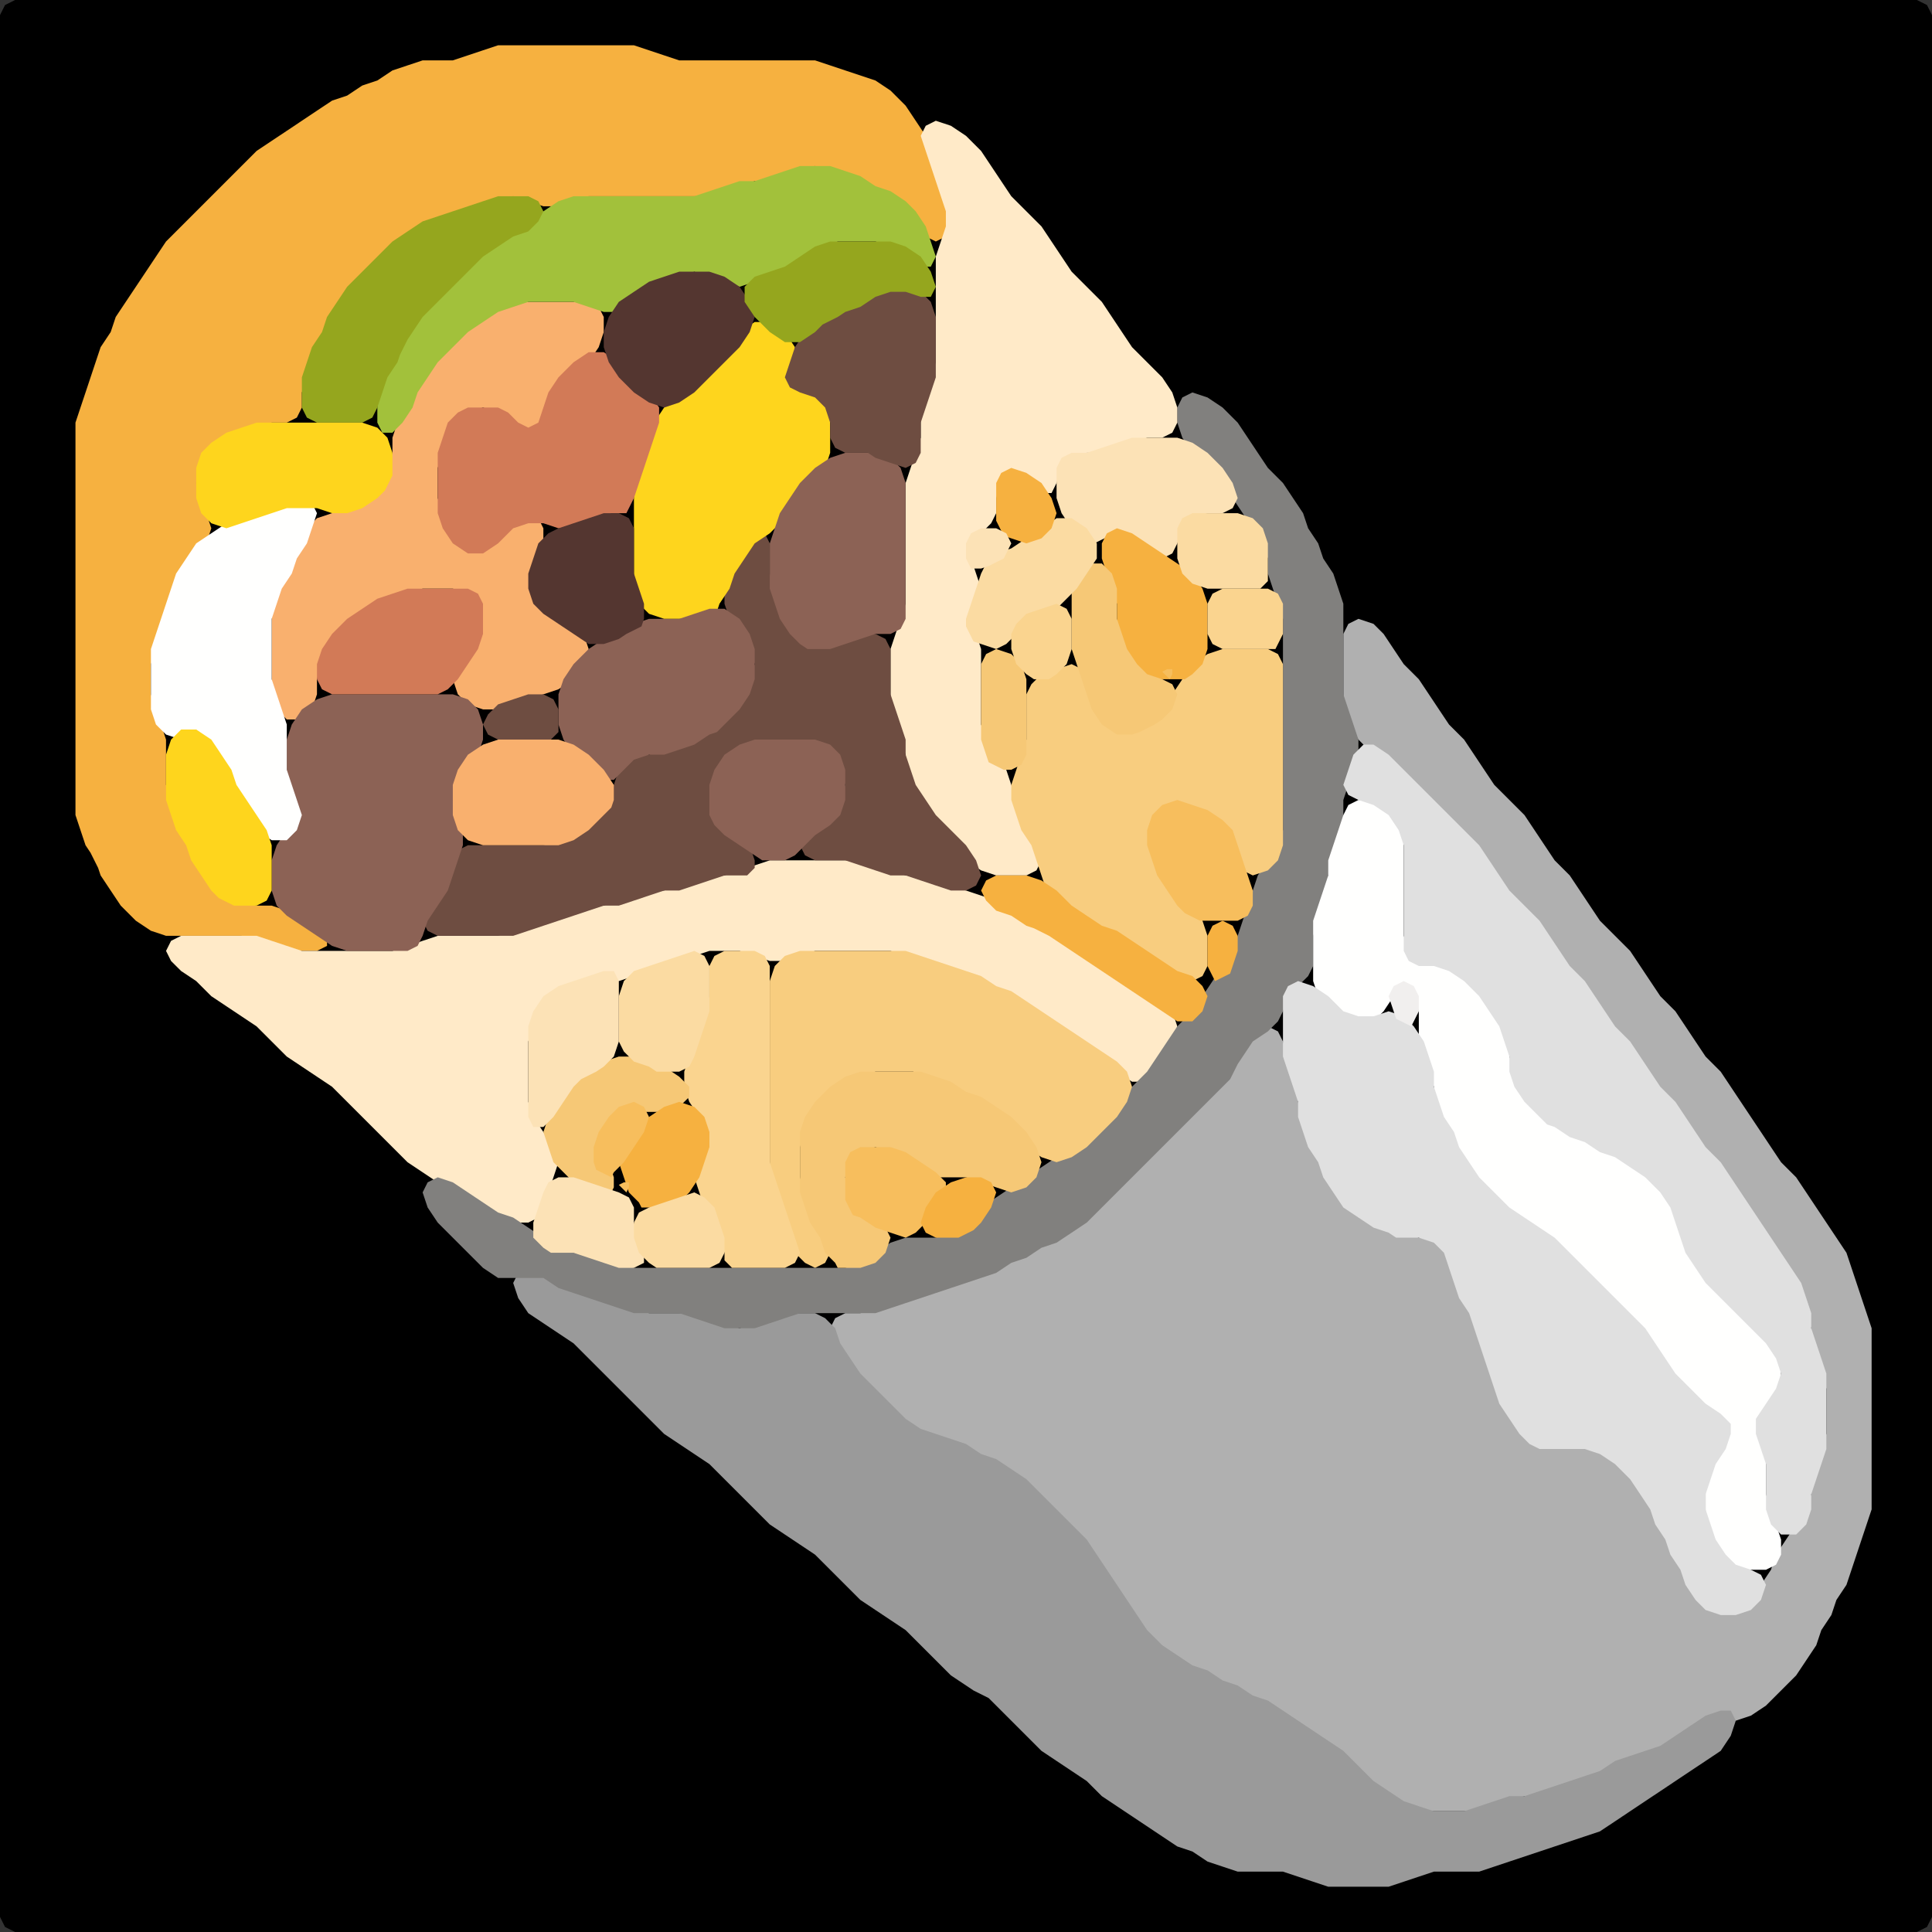 <?xml version="1.0" encoding="UTF-8" standalone="no"?>
<!DOCTYPE svg PUBLIC "-//W3C//DTD SVG 1.1//EN"
"http://www.w3.org/Graphics/SVG/1.1/DTD/svg11.dtd">
<svg width="128" height="128" xmlns="http://www.w3.org/2000/svg" version="1.1">
<rect width="100%" height="100%" fill="#333333" stroke="none"/>
<path d="M 5.5 128.0 L 6.0 128.0 L 7.0 128.0 L 8.0 128.0 L 9.0 128.0 L 10.0 128.0 L 11.0 128.0 L 12.0 128.0 L 13.0 128.0 L 14.0 128.0 L 15.0 128.0 L 16.0 128.0 L 17.0 128.0 L 18.0 128.0 L 19.0 128.0 L 20.0 128.0 L 21.0 128.0 L 22.0 128.0 L 23.0 128.0 L 24.0 128.0 L 25.0 128.0 L 26.0 128.0 L 27.0 128.0 L 28.0 128.0 L 29.0 128.0 L 30.0 128.0 L 31.0 128.0 L 32.0 128.0 L 33.0 128.0 L 34.0 128.0 L 35.0 128.0 L 36.0 128.0 L 37.0 128.0 L 38.0 128.0 L 39.0 128.0 L 40.0 128.0 L 41.0 128.0 L 42.0 128.0 L 43.0 128.0 L 44.0 128.0 L 45.0 128.0 L 46.0 128.0 L 47.0 128.0 L 48.0 128.0 L 49.0 128.0 L 50.0 128.0 L 51.0 128.0 L 52.0 128.0 L 53.0 128.0 L 54.0 128.0 L 55.0 128.0 L 56.0 128.0 L 57.0 128.0 L 58.0 128.0 L 59.0 128.0 L 60.0 128.0 L 61.0 128.0 L 62.0 128.0 L 63.0 128.0 L 64.0 128.0 L 65.0 128.0 L 66.0 128.0 L 67.0 128.0 L 68.0 128.0 L 69.0 128.0 L 70.0 128.0 L 71.0 128.0 L 72.0 128.0 L 73.0 128.0 L 74.0 128.0 L 75.0 128.0 L 76.0 128.0 L 77.0 128.0 L 78.0 128.0 L 79.0 128.0 L 80.0 128.0 L 81.0 128.0 L 82.0 128.0 L 83.0 128.0 L 84.0 128.0 L 85.0 128.0 L 86.0 128.0 L 87.0 128.0 L 88.0 128.0 L 89.0 128.0 L 90.0 128.0 L 91.0 128.0 L 92.0 128.0 L 93.0 128.0 L 94.0 128.0 L 95.0 128.0 L 96.0 128.0 L 97.0 128.0 L 98.0 128.0 L 99.0 128.0 L 100.0 128.0 L 101.0 128.0 L 102.0 128.0 L 103.0 128.0 L 104.0 128.0 L 105.0 128.0 L 106.0 128.0 L 107.0 128.0 L 108.0 128.0 L 109.0 128.0 L 110.0 128.0 L 111.0 128.0 L 112.0 128.0 L 113.0 128.0 L 114.0 128.0 L 115.0 128.0 L 116.0 128.0 L 117.0 128.0 L 118.0 128.0 L 119.0 128.0 L 120.0 128.0 L 121.0 128.0 L 122.0 128.0 L 123.0 128.0 L 124.0 128.0 L 125.0 128.0 L 126.0 128.0 L 127.0 128.0 L 127.667 127.667 L 128.0 127.0 L 128.0 126.0 L 128.0 125.0 L 128.0 124.0 L 128.0 123.0 L 128.0 122.0 L 128.0 121.0 L 128.0 120.0 L 128.0 119.0 L 128.0 118.0 L 128.0 117.0 L 128.0 116.0 L 128.0 115.0 L 128.0 114.0 L 128.0 113.0 L 128.0 112.0 L 128.0 111.0 L 128.0 110.0 L 128.0 109.0 L 128.0 108.0 L 128.0 107.0 L 128.0 106.0 L 128.0 105.0 L 128.0 104.0 L 128.0 103.0 L 128.0 102.0 L 128.0 101.0 L 128.0 100.0 L 128.0 99.0 L 128.0 98.0 L 128.0 97.0 L 128.0 96.0 L 128.0 95.0 L 128.0 94.0 L 128.0 93.0 L 128.0 92.0 L 128.0 91.0 L 128.0 90.0 L 128.0 89.0 L 128.0 88.0 L 128.0 87.0 L 128.0 86.0 L 128.0 85.0 L 128.0 84.0 L 128.0 83.0 L 128.0 82.0 L 128.0 81.0 L 128.0 80.0 L 128.0 79.0 L 128.0 78.0 L 128.0 77.0 L 128.0 76.0 L 128.0 75.0 L 128.0 74.0 L 128.0 73.0 L 128.0 72.0 L 128.0 71.0 L 128.0 70.0 L 128.0 69.0 L 128.0 68.0 L 128.0 67.0 L 128.0 66.0 L 128.0 65.0 L 128.0 64.0 L 128.0 63.0 L 128.0 62.0 L 128.0 61.0 L 128.0 60.0 L 128.0 59.0 L 128.0 58.0 L 128.0 57.0 L 128.0 56.0 L 128.0 55.0 L 128.0 54.0 L 128.0 53.0 L 128.0 52.0 L 128.0 51.0 L 128.0 50.0 L 128.0 49.0 L 128.0 48.0 L 128.0 47.0 L 128.0 46.0 L 128.0 45.0 L 128.0 44.0 L 128.0 43.0 L 128.0 42.0 L 128.0 41.0 L 128.0 40.0 L 128.0 39.0 L 128.0 38.0 L 128.0 37.0 L 128.0 36.0 L 128.0 35.0 L 128.0 34.0 L 128.0 33.0 L 128.0 32.0 L 128.0 31.0 L 128.0 30.0 L 128.0 29.0 L 128.0 28.0 L 128.0 27.0 L 128.0 26.0 L 128.0 25.0 L 128.0 24.0 L 128.0 23.0 L 128.0 22.0 L 128.0 21.0 L 128.0 20.0 L 128.0 19.0 L 128.0 18.0 L 128.0 17.0 L 128.0 16.0 L 128.0 15.0 L 128.0 14.0 L 128.0 13.0 L 128.0 12.0 L 128.0 11.0 L 128.0 10.0 L 128.0 9.0 L 128.0 8.0 L 128.0 7.0 L 128.0 6.0 L 128.0 5.0 L 128.0 4.0 L 128.0 3.0 L 128.0 2.0 L 128.0 1.0 L 127.667 0.333 L 127.0 0.0 L 126.0 0.0 L 125.0 0.0 L 124.0 0.0 L 123.0 0.0 L 122.0 0.0 L 121.0 0.0 L 120.0 0.0 L 119.0 0.0 L 118.0 0.0 L 117.0 0.0 L 116.0 0.0 L 115.0 0.0 L 114.0 0.0 L 113.0 0.0 L 112.0 0.0 L 111.0 0.0 L 110.0 0.0 L 109.0 0.0 L 108.0 0.0 L 107.0 0.0 L 106.0 0.0 L 105.0 0.0 L 104.0 0.0 L 103.0 0.0 L 102.0 0.0 L 101.0 0.0 L 100.0 0.0 L 99.0 0.0 L 98.0 0.0 L 97.0 0.0 L 96.0 0.0 L 95.0 0.0 L 94.0 0.0 L 93.0 0.0 L 92.0 0.0 L 91.0 0.0 L 90.0 0.0 L 89.0 0.0 L 88.0 0.0 L 87.0 0.0 L 86.0 0.0 L 85.0 0.0 L 84.0 0.0 L 83.0 0.0 L 82.0 0.0 L 81.0 0.0 L 80.0 0.0 L 79.0 0.0 L 78.0 0.0 L 77.0 0.0 L 76.0 0.0 L 75.0 0.0 L 74.0 0.0 L 73.0 0.0 L 72.0 0.0 L 71.0 0.0 L 70.0 0.0 L 69.0 0.0 L 68.0 0.0 L 67.0 0.0 L 66.0 0.0 L 65.0 0.0 L 64.0 0.0 L 63.0 0.0 L 62.0 0.0 L 61.0 0.0 L 60.0 0.0 L 59.0 0.0 L 58.0 0.0 L 57.0 0.0 L 56.0 0.0 L 55.0 0.0 L 54.0 0.0 L 53.0 0.0 L 52.0 0.0 L 51.0 0.0 L 50.0 0.0 L 49.0 0.0 L 48.0 0.0 L 47.0 0.0 L 46.0 0.0 L 45.0 0.0 L 44.0 0.0 L 43.0 0.0 L 42.0 0.0 L 41.0 0.0 L 40.0 0.0 L 39.0 0.0 L 38.0 0.0 L 37.0 0.0 L 36.0 0.0 L 35.0 0.0 L 34.0 0.0 L 33.0 0.0 L 32.0 0.0 L 31.0 0.0 L 30.0 0.0 L 29.0 0.0 L 28.0 0.0 L 27.0 0.0 L 26.0 0.0 L 25.0 0.0 L 24.0 0.0 L 23.0 0.0 L 22.0 0.0 L 21.0 0.0 L 20.0 0.0 L 19.0 0.0 L 18.0 0.0 L 17.0 0.0 L 16.0 0.0 L 15.0 0.0 L 14.0 0.0 L 13.0 0.0 L 12.0 0.0 L 11.0 0.0 L 10.0 0.0 L 9.0 0.0 L 8.0 0.0 L 7.0 0.0 L 6.0 0.0 L 5.0 0.0 L 4.0 0.0 L 3.0 0.0 L 2.0 0.0 L 1.0 0.0 L 0.333 0.333 L 0.0 1.0 L 0.0 2.0 L 0.0 3.0 L 0.0 4.0 L 0.0 5.0 L 0.0 6.0 L 0.0 7.0 L 0.0 8.0 L 0.0 9.0 L 0.0 10.0 L 0.0 11.0 L 0.0 12.0 L 0.0 13.0 L 0.0 14.0 L 0.0 15.0 L 0.0 16.0 L 0.0 17.0 L 0.0 18.0 L 0.0 19.0 L 0.0 20.0 L 0.0 21.0 L 0.0 22.0 L 0.0 23.0 L 0.0 24.0 L 0.0 25.0 L 0.0 26.0 L 0.0 27.0 L 0.0 28.0 L 0.0 29.0 L 0.0 30.0 L 0.0 31.0 L 0.0 32.0 L 0.0 33.0 L 0.0 34.0 L 0.0 35.0 L 0.0 36.0 L 0.0 37.0 L 0.0 38.0 L 0.0 39.0 L 0.0 40.0 L 0.0 41.0 L 0.0 42.0 L 0.0 43.0 L 0.0 44.0 L 0.0 45.0 L 0.0 46.0 L 0.0 47.0 L 0.0 48.0 L 0.0 49.0 L 0.0 50.0 L 0.0 51.0 L 0.0 52.0 L 0.0 53.0 L 0.0 54.0 L 0.0 55.0 L 0.0 56.0 L 0.0 57.0 L 0.0 58.0 L 0.0 59.0 L 0.0 60.0 L 0.0 61.0 L 0.0 62.0 L 0.0 63.0 L 0.0 64.0 L 0.0 65.0 L 0.0 66.0 L 0.0 67.0 L 0.0 68.0 L 0.0 69.0 L 0.0 70.0 L 0.0 71.0 L 0.0 72.0 L 0.0 73.0 L 0.0 74.0 L 0.0 75.0 L 0.0 76.0 L 0.0 77.0 L 0.0 78.0 L 0.0 79.0 L 0.0 80.0 L 0.0 81.0 L 0.0 82.0 L 0.0 83.0 L 0.0 84.0 L 0.0 85.0 L 0.0 86.0 L 0.0 87.0 L 0.0 88.0 L 0.0 89.0 L 0.0 90.0 L 0.0 91.0 L 0.0 92.0 L 0.0 93.0 L 0.0 94.0 L 0.0 95.0 L 0.0 96.0 L 0.0 97.0 L 0.0 98.0 L 0.0 99.0 L 0.0 100.0 L 0.0 101.0 L 0.0 102.0 L 0.0 103.0 L 0.0 104.0 L 0.0 105.0 L 0.0 106.0 L 0.0 107.0 L 0.0 108.0 L 0.0 109.0 L 0.0 110.0 L 0.0 111.0 L 0.0 112.0 L 0.0 113.0 L 0.0 114.0 L 0.0 115.0 L 0.0 116.0 L 0.0 117.0 L 0.0 118.0 L 0.0 119.0 L 0.0 120.0 L 0.0 121.0 L 0.0 122.0 L 0.0 123.0 L 0.0 124.0 L 0.0 125.0 L 0.0 126.0 L 0.0 127.0 L 0.333 127.667 L 1.0 128.0 L 2.0 128.0 L 3.0 128.0 L 4.0 128.0 L 4.5 128.0 Z" stroke="none" fill="rgb(0,0,0)" />
<path d="M 78.5 110.5 L 79.0 110.667 L 80.0 111.333 L 81.0 111.667 L 82.0 112.333 L 83.0 112.667 L 84.0 113.333 L 85.0 114.0 L 86.0 114.667 L 87.0 115.333 L 88.0 116.0 L 89.0 117.0 L 90.0 118.0 L 91.0 118.667 L 92.0 119.333 L 93.0 119.667 L 94.0 120.0 L 95.0 120.0 L 96.0 120.0 L 97.0 120.0 L 98.0 120.0 L 99.0 119.667 L 100.0 119.333 L 101.0 119.0 L 102.0 119.0 L 103.0 118.667 L 104.0 118.333 L 105.0 118.0 L 106.0 117.667 L 107.0 117.333 L 108.0 116.667 L 109.0 116.333 L 110.0 116.0 L 111.0 115.667 L 112.0 115.0 L 113.0 114.333 L 114.0 114.0 L 115.0 114.0 L 116.0 113.667 L 117.0 113.0 L 118.0 112.0 L 119.0 111.0 L 119.667 110.0 L 120.333 109.0 L 120.667 108.0 L 121.333 107.0 L 121.667 106.0 L 122.333 105.0 L 122.667 104.0 L 123.0 103.0 L 123.333 102.0 L 123.667 101.0 L 124.0 100.0 L 124.0 99.0 L 124.0 98.0 L 124.0 97.0 L 124.0 96.0 L 124.0 95.0 L 124.0 94.0 L 124.0 93.0 L 124.0 92.0 L 124.0 91.0 L 124.0 90.0 L 124.0 89.0 L 124.0 88.0 L 123.667 87.0 L 123.333 86.0 L 123.0 85.0 L 122.667 84.0 L 122.333 83.0 L 121.667 82.0 L 121.0 81.0 L 120.333 80.0 L 119.667 79.0 L 119.0 78.0 L 118.0 77.0 L 117.333 76.0 L 116.667 75.0 L 116.0 74.0 L 115.333 73.0 L 114.667 72.0 L 114.0 71.0 L 113.0 70.0 L 112.333 69.0 L 111.667 68.0 L 111.0 67.0 L 110.0 66.0 L 109.333 65.0 L 108.667 64.0 L 108.0 63.0 L 107.0 62.0 L 106.0 61.0 L 105.333 60.0 L 104.667 59.0 L 104.0 58.0 L 103.0 57.0 L 102.333 56.0 L 101.667 55.0 L 101.0 54.0 L 100.0 53.0 L 99.0 52.0 L 98.333 51.0 L 97.667 50.0 L 97.0 49.0 L 96.0 48.0 L 95.333 47.0 L 94.667 46.0 L 94.0 45.0 L 93.0 44.0 L 92.333 43.0 L 91.667 42.0 L 91.0 41.333 L 90.0 41.0 L 89.333 41.333 L 89.0 42.0 L 89.0 43.0 L 89.0 44.0 L 89.0 45.0 L 89.0 46.0 L 89.0 47.0 L 89.333 48.0 L 90.0 49.0 L 91.0 50.0 L 92.0 51.0 L 93.0 52.0 L 94.0 53.0 L 95.0 54.0 L 96.0 55.0 L 97.0 56.0 L 98.0 57.0 L 98.667 58.0 L 99.333 59.0 L 100.0 60.0 L 101.0 61.0 L 102.0 62.0 L 102.667 63.0 L 103.333 64.0 L 104.0 65.0 L 105.0 66.0 L 105.667 67.0 L 106.333 68.0 L 107.0 69.0 L 108.0 70.0 L 108.667 71.0 L 109.333 72.0 L 110.0 73.0 L 111.0 74.0 L 111.667 75.0 L 112.333 76.0 L 113.0 77.0 L 114.0 78.0 L 114.667 79.0 L 115.333 80.0 L 116.0 81.0 L 116.667 82.0 L 117.333 83.0 L 118.0 84.0 L 118.667 85.0 L 119.333 86.0 L 119.667 87.0 L 120.0 88.0 L 120.0 89.0 L 120.333 90.0 L 120.667 91.0 L 121.0 92.0 L 121.0 93.0 L 121.0 94.0 L 121.0 95.0 L 120.667 96.0 L 120.333 97.0 L 120.0 98.0 L 120.0 99.0 L 119.667 100.0 L 119.0 101.0 L 118.333 102.0 L 117.667 103.0 L 117.333 104.0 L 116.667 105.0 L 116.0 106.0 L 115.0 106.667 L 114.0 106.667 L 113.0 106.0 L 112.333 105.0 L 111.667 104.0 L 111.333 103.0 L 110.667 102.0 L 110.333 101.0 L 109.667 100.0 L 109.333 99.0 L 108.667 98.0 L 108.0 97.0 L 107.0 96.333 L 106.0 96.0 L 105.0 96.0 L 104.0 96.0 L 103.0 96.0 L 102.0 95.667 L 101.333 95.0 L 100.667 94.0 L 100.0 93.0 L 99.333 92.0 L 99.0 91.0 L 98.667 90.0 L 98.333 89.0 L 98.0 88.0 L 97.667 87.0 L 97.333 86.0 L 96.667 85.0 L 96.333 84.0 L 96.0 83.0 L 95.667 82.333 L 95.0 82.0 L 94.0 82.0 L 93.0 81.667 L 92.0 81.333 L 91.0 80.667 L 90.0 80.0 L 89.0 79.0 L 88.333 78.0 L 87.667 77.0 L 87.333 76.0 L 86.667 75.0 L 86.333 74.0 L 86.0 73.0 L 86.0 72.0 L 85.667 71.0 L 85.333 70.0 L 85.0 69.0 L 84.667 68.333 L 84.0 68.0 L 83.0 68.333 L 82.333 69.0 L 81.667 70.0 L 81.0 71.0 L 80.0 72.0 L 79.0 73.0 L 78.0 74.0 L 77.0 75.0 L 76.0 76.0 L 75.0 77.0 L 74.0 78.0 L 73.0 79.0 L 72.0 80.0 L 71.0 81.0 L 70.0 81.667 L 69.0 82.333 L 68.0 82.667 L 67.0 83.333 L 66.0 83.667 L 65.0 84.333 L 64.0 84.667 L 63.0 85.0 L 62.0 85.333 L 61.0 85.667 L 60.0 86.0 L 59.0 86.333 L 58.0 86.667 L 57.0 87.0 L 56.0 87.0 L 55.333 87.333 L 55.0 88.0 L 55.333 89.0 L 55.667 90.0 L 56.333 91.0 L 57.0 92.0 L 58.0 93.0 L 59.0 94.0 L 60.0 94.667 L 61.0 95.0 L 62.0 95.333 L 63.0 95.667 L 64.0 96.333 L 65.0 96.667 L 66.0 97.333 L 67.0 98.0 L 68.0 99.0 L 69.0 100.0 L 70.0 101.0 L 71.0 102.0 L 72.0 103.0 L 72.667 104.0 L 73.333 105.0 L 74.0 106.0 L 74.667 107.0 L 75.333 108.0 L 76.0 109.0 L 77.0 109.667 L 77.5 110.0 Z" stroke="none" fill="rgb(176,176,176)" />
<path d="M 6.5 57.5 L 6.667 58.0 L 7.333 59.0 L 8.0 60.0 L 9.0 61.0 L 10.0 61.667 L 11.0 62.0 L 12.0 62.0 L 13.0 62.0 L 14.0 62.0 L 15.0 62.0 L 16.0 62.0 L 17.0 62.333 L 18.0 62.667 L 19.0 63.0 L 20.0 63.0 L 21.0 63.0 L 21.667 62.667 L 21.667 62.0 L 21.0 61.333 L 20.0 60.667 L 19.0 60.333 L 18.0 60.0 L 17.0 60.0 L 16.0 59.667 L 15.0 59.0 L 14.0 58.0 L 13.333 57.0 L 12.667 56.0 L 12.333 55.0 L 11.667 54.0 L 11.333 53.0 L 11.0 52.0 L 11.0 51.0 L 11.0 50.0 L 11.0 49.0 L 10.667 48.0 L 10.333 47.0 L 10.0 46.0 L 10.0 45.0 L 10.0 44.0 L 10.333 43.0 L 10.667 42.0 L 11.0 41.0 L 11.333 40.0 L 11.667 39.0 L 12.333 38.0 L 13.0 37.0 L 13.667 36.0 L 14.0 35.0 L 13.667 34.0 L 13.333 33.0 L 13.0 32.0 L 13.333 31.0 L 14.0 30.0 L 15.0 29.333 L 16.0 28.667 L 17.0 28.333 L 18.0 28.0 L 19.0 28.0 L 19.667 27.667 L 20.0 27.0 L 20.0 26.0 L 20.333 25.0 L 20.667 24.0 L 21.333 23.0 L 21.667 22.0 L 22.333 21.0 L 23.0 20.0 L 24.0 19.0 L 25.0 18.0 L 26.0 17.0 L 27.0 16.0 L 28.0 15.333 L 29.0 14.667 L 30.0 14.333 L 31.0 14.0 L 32.0 13.667 L 33.0 13.333 L 34.0 13.0 L 35.0 13.333 L 36.0 13.667 L 37.0 13.667 L 38.0 13.333 L 39.0 13.0 L 40.0 13.0 L 41.0 13.0 L 42.0 13.0 L 43.0 13.0 L 44.0 13.0 L 45.0 13.0 L 46.0 13.0 L 47.0 13.0 L 48.0 12.667 L 49.0 12.333 L 50.0 12.0 L 51.0 12.0 L 52.0 11.667 L 53.0 11.333 L 54.0 11.0 L 55.0 11.333 L 56.0 11.667 L 57.0 12.333 L 58.0 12.667 L 59.0 13.333 L 60.0 14.0 L 60.667 15.0 L 61.333 15.667 L 62.0 16.0 L 62.667 15.667 L 63.0 15.0 L 63.0 14.0 L 62.667 13.0 L 62.333 12.0 L 62.0 11.0 L 61.667 10.0 L 61.333 9.0 L 60.667 8.0 L 60.0 7.0 L 59.0 6.0 L 58.0 5.333 L 57.0 5.0 L 56.0 4.667 L 55.0 4.333 L 54.0 4.0 L 53.0 4.0 L 52.0 4.0 L 51.0 4.0 L 50.0 4.0 L 49.0 4.0 L 48.0 4.0 L 47.0 4.0 L 46.0 4.0 L 45.0 4.0 L 44.0 3.667 L 43.0 3.333 L 42.0 3.0 L 41.0 3.0 L 40.0 3.0 L 39.0 3.0 L 38.0 3.0 L 37.0 3.0 L 36.0 3.0 L 35.0 3.0 L 34.0 3.0 L 33.0 3.0 L 32.0 3.333 L 31.0 3.667 L 30.0 4.0 L 29.0 4.0 L 28.0 4.0 L 27.0 4.333 L 26.0 4.667 L 25.0 5.333 L 24.0 5.667 L 23.0 6.333 L 22.0 6.667 L 21.0 7.333 L 20.0 8.0 L 19.0 8.667 L 18.0 9.333 L 17.0 10.0 L 16.0 11.0 L 15.0 12.0 L 14.0 13.0 L 13.0 14.0 L 12.0 15.0 L 11.0 16.0 L 10.333 17.0 L 9.667 18.0 L 9.0 19.0 L 8.333 20.0 L 7.667 21.0 L 7.333 22.0 L 6.667 23.0 L 6.333 24.0 L 6.0 25.0 L 5.667 26.0 L 5.333 27.0 L 5.0 28.0 L 5.0 29.0 L 5.0 30.0 L 5.0 31.0 L 5.0 32.0 L 5.0 33.0 L 5.0 34.0 L 5.0 35.0 L 5.0 36.0 L 5.0 37.0 L 5.0 38.0 L 5.0 39.0 L 5.0 40.0 L 5.0 41.0 L 5.0 42.0 L 5.0 43.0 L 5.0 44.0 L 5.0 45.0 L 5.0 46.0 L 5.0 47.0 L 5.0 48.0 L 5.0 49.0 L 5.0 50.0 L 5.0 51.0 L 5.0 52.0 L 5.0 53.0 L 5.0 54.0 L 5.333 55.0 L 5.667 56.0 L 6.0 56.5 Z" stroke="none" fill="rgb(246,177,64)" />
<path d="M 65.5 112.5 L 66.0 113.0 L 67.0 114.0 L 68.0 115.0 L 69.0 116.0 L 70.0 116.667 L 71.0 117.333 L 72.0 118.0 L 73.0 119.0 L 74.0 119.667 L 75.0 120.333 L 76.0 121.0 L 77.0 121.667 L 78.0 122.333 L 79.0 122.667 L 80.0 123.333 L 81.0 123.667 L 82.0 124.0 L 83.0 124.0 L 84.0 124.0 L 85.0 124.0 L 86.0 124.333 L 87.0 124.667 L 88.0 125.0 L 89.0 125.0 L 90.0 125.0 L 91.0 125.0 L 92.0 125.0 L 93.0 124.667 L 94.0 124.333 L 95.0 124.0 L 96.0 124.0 L 97.0 124.0 L 98.0 124.0 L 99.0 123.667 L 100.0 123.333 L 101.0 123.0 L 102.0 122.667 L 103.0 122.333 L 104.0 122.0 L 105.0 121.667 L 106.0 121.333 L 107.0 120.667 L 108.0 120.0 L 109.0 119.333 L 110.0 118.667 L 111.0 118.0 L 112.0 117.333 L 113.0 116.667 L 114.0 116.0 L 114.667 115.0 L 115.0 114.0 L 114.667 113.333 L 114.0 113.333 L 113.0 113.667 L 112.0 114.333 L 111.0 115.0 L 110.0 115.667 L 109.0 116.0 L 108.0 116.333 L 107.0 116.667 L 106.0 117.333 L 105.0 117.667 L 104.0 118.0 L 103.0 118.333 L 102.0 118.667 L 101.0 119.0 L 100.0 119.0 L 99.0 119.333 L 98.0 119.667 L 97.0 120.0 L 96.0 120.0 L 95.0 120.0 L 94.0 119.667 L 93.0 119.333 L 92.0 118.667 L 91.0 118.0 L 90.0 117.0 L 89.0 116.0 L 88.0 115.333 L 87.0 114.667 L 86.0 114.0 L 85.0 113.333 L 84.0 112.667 L 83.0 112.333 L 82.0 111.667 L 81.0 111.333 L 80.0 110.667 L 79.0 110.333 L 78.0 109.667 L 77.0 109.0 L 76.0 108.0 L 75.333 107.0 L 74.667 106.0 L 74.0 105.0 L 73.333 104.0 L 72.667 103.0 L 72.0 102.0 L 71.0 101.0 L 70.0 100.0 L 69.0 99.0 L 68.0 98.0 L 67.0 97.333 L 66.0 96.667 L 65.0 96.333 L 64.0 95.667 L 63.0 95.333 L 62.0 95.0 L 61.0 94.667 L 60.0 94.0 L 59.0 93.0 L 58.0 92.0 L 57.0 91.0 L 56.333 90.0 L 55.667 89.0 L 55.333 88.0 L 54.667 87.333 L 54.0 87.0 L 53.0 87.0 L 52.0 87.0 L 51.0 87.333 L 50.0 87.667 L 49.0 88.0 L 48.0 87.667 L 47.0 87.333 L 46.0 87.0 L 45.0 87.0 L 44.0 87.0 L 43.0 87.0 L 42.0 86.667 L 41.0 86.333 L 40.0 86.0 L 39.0 85.667 L 38.0 85.333 L 37.0 84.667 L 36.0 84.333 L 35.0 84.0 L 34.333 84.333 L 34.0 85.0 L 34.333 86.0 L 35.0 87.0 L 36.0 87.667 L 37.0 88.333 L 38.0 89.0 L 39.0 90.0 L 40.0 91.0 L 41.0 92.0 L 42.0 93.0 L 43.0 94.0 L 44.0 95.0 L 45.0 95.667 L 46.0 96.333 L 47.0 97.0 L 48.0 98.0 L 49.0 99.0 L 50.0 100.0 L 51.0 101.0 L 52.0 101.667 L 53.0 102.333 L 54.0 103.0 L 55.0 104.0 L 56.0 105.0 L 57.0 106.0 L 58.0 106.667 L 59.0 107.333 L 60.0 108.0 L 61.0 109.0 L 62.0 110.0 L 63.0 111.0 L 64.0 111.667 L 64.5 112.0 Z" stroke="none" fill="rgb(154,154,154)" />
<path d="M 24.5 74.5 L 25.0 75.0 L 26.0 76.0 L 27.0 77.0 L 28.0 77.667 L 29.0 78.333 L 30.0 79.0 L 31.0 79.667 L 32.0 80.333 L 33.0 80.667 L 34.0 81.0 L 35.0 81.0 L 35.667 80.667 L 36.0 80.0 L 36.333 79.0 L 36.667 78.0 L 37.0 77.0 L 36.667 76.0 L 36.0 75.0 L 35.333 74.0 L 35.0 73.0 L 35.0 72.0 L 35.0 71.0 L 35.0 70.0 L 35.0 69.0 L 35.333 68.0 L 36.0 67.0 L 37.0 66.0 L 38.0 65.333 L 39.0 65.0 L 40.0 65.0 L 41.0 65.0 L 42.0 64.667 L 43.0 64.333 L 44.0 64.0 L 45.0 63.667 L 46.0 63.333 L 47.0 63.0 L 48.0 63.0 L 49.0 63.0 L 50.0 63.333 L 51.0 63.667 L 52.0 63.667 L 53.0 63.333 L 54.0 63.0 L 55.0 63.0 L 56.0 63.0 L 57.0 63.0 L 58.0 63.0 L 59.0 63.0 L 60.0 63.333 L 61.0 63.667 L 62.0 64.0 L 63.0 64.333 L 64.0 64.667 L 65.0 65.333 L 66.0 65.667 L 67.0 66.333 L 68.0 67.0 L 69.0 67.667 L 70.0 68.333 L 71.0 69.0 L 72.0 69.667 L 73.0 70.333 L 74.0 71.0 L 75.0 71.667 L 76.0 71.667 L 76.667 71.0 L 77.333 70.0 L 77.667 69.0 L 78.0 68.0 L 77.667 67.0 L 77.0 66.333 L 76.0 65.667 L 75.0 65.0 L 74.0 64.333 L 73.0 63.667 L 72.0 63.0 L 71.0 62.333 L 70.0 61.667 L 69.0 61.333 L 68.0 60.667 L 67.0 60.333 L 66.0 59.667 L 65.0 59.333 L 64.0 59.0 L 63.0 58.667 L 62.0 58.333 L 61.0 58.0 L 60.0 58.0 L 59.0 57.667 L 58.0 57.333 L 57.0 57.0 L 56.0 57.0 L 55.0 57.0 L 54.0 57.0 L 53.0 57.0 L 52.0 57.0 L 51.0 57.0 L 50.0 57.333 L 49.0 57.667 L 48.0 58.0 L 47.0 58.0 L 46.0 58.333 L 45.0 58.667 L 44.0 59.0 L 43.0 59.0 L 42.0 59.333 L 41.0 59.667 L 40.0 60.0 L 39.0 60.0 L 38.0 60.333 L 37.0 60.667 L 36.0 61.0 L 35.0 61.333 L 34.0 61.667 L 33.0 62.0 L 32.0 62.0 L 31.0 62.0 L 30.0 62.0 L 29.0 62.0 L 28.0 62.333 L 27.0 62.667 L 26.0 63.0 L 25.0 63.0 L 24.0 63.0 L 23.0 63.0 L 22.0 63.0 L 21.0 63.0 L 20.0 63.0 L 19.0 62.667 L 18.0 62.333 L 17.0 62.0 L 16.0 62.0 L 15.0 62.0 L 14.0 62.0 L 13.0 62.0 L 12.0 62.0 L 11.333 62.333 L 11.0 63.0 L 11.333 63.667 L 12.0 64.333 L 13.0 65.0 L 14.0 66.0 L 15.0 66.667 L 16.0 67.333 L 17.0 68.0 L 18.0 69.0 L 19.0 70.0 L 20.0 70.667 L 21.0 71.333 L 22.0 72.0 L 23.0 73.0 L 23.5 73.5 Z" stroke="none" fill="rgb(255,234,200)" />
<path d="M 82.0 70.5 L 82.333 70.0 L 83.0 69.0 L 84.0 68.333 L 84.667 67.667 L 85.0 67.0 L 85.333 66.0 L 86.0 65.333 L 86.667 64.667 L 87.0 64.0 L 87.0 63.0 L 87.0 62.0 L 87.333 61.0 L 87.667 60.0 L 88.0 59.0 L 88.0 58.0 L 88.333 57.0 L 88.667 56.0 L 89.0 55.0 L 89.0 54.0 L 89.0 53.0 L 89.333 52.0 L 89.667 51.0 L 90.0 50.0 L 90.0 49.0 L 89.667 48.0 L 89.333 47.0 L 89.0 46.0 L 89.0 45.0 L 89.0 44.0 L 89.0 43.0 L 89.0 42.0 L 89.0 41.0 L 89.0 40.0 L 88.667 39.0 L 88.333 38.0 L 87.667 37.0 L 87.333 36.0 L 86.667 35.0 L 86.333 34.0 L 85.667 33.0 L 85.0 32.0 L 84.0 31.0 L 83.333 30.0 L 82.667 29.0 L 82.0 28.0 L 81.0 27.0 L 80.0 26.333 L 79.0 26.0 L 78.333 26.333 L 78.0 27.0 L 78.0 28.0 L 78.333 29.0 L 79.0 30.0 L 80.0 31.0 L 81.0 32.0 L 81.667 33.0 L 82.333 34.0 L 83.0 35.0 L 83.667 36.0 L 84.0 37.0 L 84.0 38.0 L 84.333 39.0 L 84.667 40.0 L 85.0 41.0 L 85.0 42.0 L 85.0 43.0 L 85.0 44.0 L 85.0 45.0 L 85.0 46.0 L 85.0 47.0 L 85.0 48.0 L 85.0 49.0 L 85.0 50.0 L 85.0 51.0 L 85.0 52.0 L 85.0 53.0 L 85.0 54.0 L 85.0 55.0 L 84.667 56.0 L 84.0 57.0 L 83.333 58.0 L 83.0 59.0 L 82.667 60.0 L 82.333 61.0 L 82.0 62.0 L 81.667 63.0 L 81.0 64.0 L 80.333 65.0 L 79.667 66.0 L 79.0 67.0 L 78.0 68.0 L 77.333 69.0 L 76.667 70.0 L 76.0 71.0 L 75.0 72.0 L 74.0 73.0 L 73.0 74.0 L 72.0 75.0 L 71.0 76.0 L 70.0 76.667 L 69.0 77.333 L 68.0 78.0 L 67.0 78.667 L 66.0 79.333 L 65.0 80.0 L 64.0 81.0 L 63.0 81.667 L 62.0 82.0 L 61.0 82.0 L 60.0 82.0 L 59.0 82.333 L 58.0 83.0 L 57.0 83.667 L 56.0 84.0 L 55.0 84.0 L 54.0 84.0 L 53.0 84.0 L 52.0 84.0 L 51.0 84.0 L 50.0 84.0 L 49.0 84.0 L 48.0 84.0 L 47.0 84.0 L 46.0 84.0 L 45.0 84.0 L 44.0 84.0 L 43.0 84.0 L 42.0 84.0 L 41.0 83.667 L 40.0 83.333 L 39.0 83.0 L 38.0 83.0 L 37.0 82.667 L 36.0 82.0 L 35.0 81.333 L 34.0 80.667 L 33.0 80.333 L 32.0 79.667 L 31.0 79.0 L 30.0 78.333 L 29.0 78.0 L 28.333 78.333 L 28.0 79.0 L 28.333 80.0 L 29.0 81.0 L 30.0 82.0 L 31.0 83.0 L 32.0 84.0 L 33.0 84.667 L 34.0 84.667 L 35.0 84.667 L 36.0 84.667 L 37.0 85.333 L 38.0 85.667 L 39.0 86.0 L 40.0 86.333 L 41.0 86.667 L 42.0 87.0 L 43.0 87.0 L 44.0 87.0 L 45.0 87.0 L 46.0 87.333 L 47.0 87.667 L 48.0 88.0 L 49.0 88.0 L 50.0 88.0 L 51.0 87.667 L 52.0 87.333 L 53.0 87.0 L 54.0 87.0 L 55.0 87.0 L 56.0 87.0 L 57.0 87.0 L 58.0 87.0 L 59.0 86.667 L 60.0 86.333 L 61.0 86.0 L 62.0 85.667 L 63.0 85.333 L 64.0 85.0 L 65.0 84.667 L 66.0 84.333 L 67.0 83.667 L 68.0 83.333 L 69.0 82.667 L 70.0 82.333 L 71.0 81.667 L 72.0 81.0 L 73.0 80.0 L 74.0 79.0 L 75.0 78.0 L 76.0 77.0 L 77.0 76.0 L 78.0 75.0 L 79.0 74.0 L 80.0 73.0 L 81.0 72.0 L 81.5 71.5 Z" stroke="none" fill="rgb(129,128,126)" />
<path d="M 63.5 56.5 L 64.0 57.0 L 65.0 57.667 L 66.0 58.0 L 67.0 58.0 L 68.0 58.0 L 68.667 57.667 L 69.0 57.0 L 68.667 56.0 L 68.333 55.0 L 67.667 54.0 L 67.333 53.0 L 67.0 52.0 L 66.667 51.0 L 66.0 50.0 L 65.333 49.0 L 65.0 48.0 L 65.0 47.0 L 65.0 46.0 L 65.0 45.0 L 65.0 44.0 L 65.0 43.0 L 64.667 42.0 L 64.667 41.0 L 64.667 40.0 L 65.0 39.0 L 64.667 38.0 L 64.333 37.0 L 64.333 36.0 L 65.0 35.333 L 65.667 34.667 L 66.0 34.0 L 66.0 33.0 L 66.333 32.0 L 67.0 31.667 L 68.0 32.0 L 69.0 32.667 L 69.667 32.667 L 70.0 32.0 L 70.333 31.0 L 71.0 30.333 L 72.0 30.0 L 73.0 30.0 L 74.0 29.667 L 75.0 29.333 L 76.0 29.0 L 77.0 29.0 L 77.667 28.667 L 78.0 28.0 L 78.0 27.0 L 77.667 26.0 L 77.0 25.0 L 76.0 24.0 L 75.0 23.0 L 74.333 22.0 L 73.667 21.0 L 73.0 20.0 L 72.0 19.0 L 71.0 18.0 L 70.333 17.0 L 69.667 16.0 L 69.0 15.0 L 68.0 14.0 L 67.0 13.0 L 66.333 12.0 L 65.667 11.0 L 65.0 10.0 L 64.0 9.0 L 63.0 8.333 L 62.0 8.0 L 61.333 8.333 L 61.0 9.0 L 61.333 10.0 L 61.667 11.0 L 62.0 12.0 L 62.333 13.0 L 62.667 14.0 L 62.667 15.0 L 62.333 16.0 L 62.0 17.0 L 62.0 18.0 L 62.0 19.0 L 62.0 20.0 L 62.0 21.0 L 62.0 22.0 L 62.0 23.0 L 62.0 24.0 L 61.667 25.0 L 61.333 26.0 L 61.0 27.0 L 61.0 28.0 L 61.0 29.0 L 60.667 30.0 L 60.333 31.0 L 60.0 32.0 L 60.0 33.0 L 60.0 34.0 L 60.0 35.0 L 60.0 36.0 L 60.0 37.0 L 60.0 38.0 L 60.0 39.0 L 60.0 40.0 L 59.667 41.0 L 59.333 42.0 L 59.0 43.0 L 59.0 44.0 L 59.0 45.0 L 59.0 46.0 L 59.0 47.0 L 59.333 48.0 L 59.667 49.0 L 60.0 50.0 L 60.0 51.0 L 60.333 52.0 L 60.667 53.0 L 61.333 54.0 L 62.0 55.0 L 62.5 55.5 Z" stroke="none" fill="rgb(255,234,200)" />
<path d="M 50.0 57.5 L 50.0 57.0 L 49.667 56.0 L 49.0 55.333 L 48.0 54.667 L 47.333 54.0 L 47.0 53.0 L 47.333 52.0 L 48.0 51.0 L 49.0 50.0 L 50.0 49.333 L 51.0 49.0 L 52.0 49.0 L 53.0 49.0 L 54.0 49.333 L 55.0 50.0 L 55.667 51.0 L 56.0 52.0 L 55.667 53.0 L 55.0 54.0 L 54.0 54.667 L 53.333 55.333 L 53.0 56.0 L 53.333 56.667 L 54.0 57.0 L 55.0 57.0 L 56.0 57.0 L 57.0 57.333 L 58.0 57.667 L 59.0 58.0 L 60.0 58.0 L 61.0 58.333 L 62.0 58.667 L 63.0 59.0 L 64.0 59.0 L 64.667 58.667 L 65.0 58.0 L 64.667 57.0 L 64.0 56.0 L 63.0 55.0 L 62.0 54.0 L 61.333 53.0 L 60.667 52.0 L 60.333 51.0 L 60.0 50.0 L 60.0 49.0 L 59.667 48.0 L 59.333 47.0 L 59.0 46.0 L 59.0 45.0 L 59.0 44.0 L 59.0 43.0 L 58.667 42.333 L 58.0 42.0 L 57.0 42.0 L 56.0 42.333 L 55.0 42.667 L 54.0 42.667 L 53.0 42.0 L 52.333 41.0 L 51.667 40.0 L 51.333 39.0 L 51.0 38.0 L 51.0 37.0 L 51.0 36.0 L 50.667 35.333 L 50.0 35.333 L 49.333 36.0 L 48.667 37.0 L 48.333 38.0 L 48.0 39.0 L 48.0 40.0 L 48.333 41.0 L 49.0 42.0 L 49.667 43.0 L 50.0 44.0 L 49.667 45.0 L 49.0 46.0 L 48.0 47.0 L 47.0 48.0 L 46.0 48.667 L 45.0 49.333 L 44.0 49.667 L 43.0 50.0 L 42.0 50.0 L 41.333 50.333 L 41.0 51.0 L 40.667 52.0 L 40.0 53.0 L 39.0 54.0 L 38.0 55.0 L 37.0 55.667 L 36.0 56.0 L 35.0 56.0 L 34.0 56.0 L 33.0 56.0 L 32.0 56.0 L 31.0 56.0 L 30.333 56.333 L 30.0 57.0 L 29.667 58.0 L 29.0 59.0 L 28.333 60.0 L 28.0 61.0 L 28.333 61.667 L 29.0 62.0 L 30.0 62.0 L 31.0 62.0 L 32.0 62.0 L 33.0 62.0 L 34.0 62.0 L 35.0 61.667 L 36.0 61.333 L 37.0 61.0 L 38.0 60.667 L 39.0 60.333 L 40.0 60.0 L 41.0 60.0 L 42.0 59.667 L 43.0 59.333 L 44.0 59.0 L 45.0 59.0 L 46.0 58.667 L 47.0 58.333 L 48.0 58.0 L 49.0 58.0 L 49.5 58.0 Z" stroke="none" fill="rgb(110,77,65)" />
<path d="M 104.5 84.5 L 105.0 85.0 L 106.0 86.0 L 107.0 87.0 L 108.0 88.0 L 109.0 89.0 L 109.667 90.0 L 110.333 91.0 L 111.0 92.0 L 112.0 93.0 L 113.0 94.0 L 113.667 95.0 L 113.667 96.0 L 113.333 97.0 L 113.0 98.0 L 113.0 99.0 L 113.0 100.0 L 113.0 101.0 L 113.333 102.0 L 113.667 103.0 L 114.333 103.667 L 115.0 104.0 L 116.0 104.0 L 117.0 104.0 L 117.667 103.667 L 118.0 103.0 L 118.0 102.0 L 117.667 101.0 L 117.333 100.0 L 117.0 99.0 L 117.0 98.0 L 117.0 97.0 L 117.0 96.0 L 117.0 95.0 L 117.333 94.0 L 117.667 93.0 L 118.0 92.0 L 118.0 91.0 L 118.0 90.0 L 117.667 89.0 L 117.0 88.0 L 116.0 87.0 L 115.0 86.0 L 114.0 85.0 L 113.0 84.0 L 112.333 83.0 L 111.667 82.0 L 111.333 81.0 L 111.0 80.0 L 110.667 79.0 L 110.0 78.0 L 109.0 77.333 L 108.0 76.667 L 107.0 76.333 L 106.0 75.667 L 105.0 75.333 L 104.0 74.667 L 103.0 74.0 L 102.0 73.0 L 101.0 72.0 L 100.333 71.0 L 100.0 70.0 L 100.0 69.0 L 99.667 68.0 L 99.333 67.0 L 98.667 66.0 L 98.0 65.0 L 97.0 64.333 L 96.0 64.0 L 95.0 64.0 L 94.0 63.667 L 93.333 63.0 L 93.0 62.0 L 93.0 61.0 L 93.0 60.0 L 93.0 59.0 L 93.0 58.0 L 93.0 57.0 L 93.0 56.0 L 93.0 55.0 L 92.667 54.0 L 92.0 53.333 L 91.0 53.0 L 90.0 53.0 L 89.333 53.333 L 89.0 54.0 L 88.667 55.0 L 88.333 56.0 L 88.0 57.0 L 88.0 58.0 L 87.667 59.0 L 87.333 60.0 L 87.0 61.0 L 87.0 62.0 L 87.0 63.0 L 87.0 64.0 L 87.0 65.0 L 87.333 66.0 L 88.0 67.0 L 89.0 67.667 L 90.0 68.0 L 91.0 67.667 L 91.667 67.0 L 92.333 66.0 L 93.0 65.667 L 93.667 66.0 L 94.0 67.0 L 94.0 68.0 L 94.0 69.0 L 94.333 70.0 L 94.667 71.0 L 95.0 72.0 L 95.0 73.0 L 95.333 74.0 L 95.667 75.0 L 96.333 76.0 L 96.667 77.0 L 97.333 78.0 L 98.0 79.0 L 99.0 80.0 L 100.0 80.667 L 101.0 81.333 L 102.0 82.0 L 103.0 83.0 L 103.5 83.5 Z" stroke="none" fill="rgb(255,255,254)" />
<path d="M 93.5 82.0 L 94.0 82.0 L 95.0 82.333 L 95.667 83.0 L 96.0 84.0 L 96.333 85.0 L 96.667 86.0 L 97.333 87.0 L 97.667 88.0 L 98.0 89.0 L 98.333 90.0 L 98.667 91.0 L 99.0 92.0 L 99.333 93.0 L 100.0 94.0 L 100.667 95.0 L 101.333 95.667 L 102.0 96.0 L 103.0 96.0 L 104.0 96.0 L 105.0 96.0 L 106.0 96.333 L 107.0 97.0 L 108.0 98.0 L 108.667 99.0 L 109.333 100.0 L 109.667 101.0 L 110.333 102.0 L 110.667 103.0 L 111.333 104.0 L 111.667 105.0 L 112.333 106.0 L 113.0 106.667 L 114.0 107.0 L 115.0 107.0 L 116.0 106.667 L 116.667 106.0 L 117.0 105.0 L 116.667 104.333 L 116.0 104.0 L 115.0 103.667 L 114.333 103.0 L 113.667 102.0 L 113.333 101.0 L 113.0 100.0 L 113.0 99.0 L 113.333 98.0 L 113.667 97.0 L 114.333 96.0 L 114.667 95.0 L 114.667 94.333 L 114.0 93.667 L 113.0 93.0 L 112.0 92.0 L 111.0 91.0 L 110.333 90.0 L 109.667 89.0 L 109.0 88.0 L 108.0 87.0 L 107.0 86.0 L 106.0 85.0 L 105.0 84.0 L 104.0 83.0 L 103.0 82.0 L 102.0 81.333 L 101.0 80.667 L 100.0 80.0 L 99.0 79.0 L 98.0 78.0 L 97.333 77.0 L 96.667 76.0 L 96.333 75.0 L 95.667 74.0 L 95.333 73.0 L 95.0 72.0 L 95.0 71.0 L 94.667 70.0 L 94.333 69.0 L 93.667 68.0 L 93.0 67.333 L 92.0 67.0 L 91.0 67.333 L 90.0 67.333 L 89.0 67.0 L 88.0 66.0 L 87.0 65.333 L 86.0 65.0 L 85.333 65.333 L 85.0 66.0 L 85.0 67.0 L 85.0 68.0 L 85.0 69.0 L 85.0 70.0 L 85.333 71.0 L 85.667 72.0 L 86.0 73.0 L 86.0 74.0 L 86.333 75.0 L 86.667 76.0 L 87.333 77.0 L 87.667 78.0 L 88.333 79.0 L 89.0 80.0 L 90.0 80.667 L 91.0 81.333 L 92.0 81.667 L 92.5 82.0 Z" stroke="none" fill="rgb(224,224,224)" />
<path d="M 22.5 42.5 L 23.0 42.0 L 24.0 41.0 L 25.0 40.333 L 26.0 39.667 L 27.0 39.333 L 28.0 39.0 L 29.0 39.0 L 30.0 39.0 L 31.0 39.333 L 31.667 40.0 L 32.0 41.0 L 31.667 42.0 L 31.0 43.0 L 30.333 44.0 L 30.0 45.0 L 30.333 46.0 L 31.0 46.667 L 32.0 47.0 L 33.0 47.0 L 34.0 46.667 L 35.0 46.333 L 36.0 46.0 L 37.0 45.667 L 38.0 45.0 L 38.667 44.0 L 39.0 43.0 L 38.667 42.0 L 38.0 41.333 L 37.0 40.667 L 36.0 40.0 L 35.333 39.0 L 35.333 38.0 L 35.667 37.0 L 36.0 36.0 L 36.0 35.0 L 35.667 34.333 L 35.0 34.0 L 34.0 34.333 L 33.0 35.0 L 32.0 35.667 L 31.0 35.667 L 30.0 35.0 L 29.333 34.0 L 29.0 33.0 L 29.0 32.0 L 29.0 31.0 L 29.333 30.0 L 29.667 29.0 L 30.333 28.0 L 31.0 27.333 L 32.0 27.0 L 33.0 27.333 L 33.667 28.0 L 34.333 28.667 L 35.0 29.0 L 35.667 28.667 L 36.0 28.0 L 36.333 27.0 L 37.0 26.0 L 38.0 25.0 L 39.0 24.0 L 39.667 23.0 L 40.0 22.0 L 40.0 21.0 L 39.667 20.333 L 39.0 20.0 L 38.0 20.0 L 37.0 20.0 L 36.0 20.0 L 35.0 20.0 L 34.0 20.0 L 33.0 20.333 L 32.0 20.667 L 31.0 21.333 L 30.0 22.0 L 29.0 23.0 L 28.333 24.0 L 27.667 25.0 L 27.333 26.0 L 26.667 27.0 L 26.333 28.0 L 26.0 29.0 L 26.0 30.0 L 25.667 31.0 L 25.0 32.0 L 24.0 33.0 L 23.0 33.667 L 22.0 34.0 L 21.0 34.333 L 20.333 35.0 L 19.667 36.0 L 19.333 37.0 L 18.667 38.0 L 18.333 39.0 L 18.0 40.0 L 18.0 41.0 L 18.0 42.0 L 18.0 43.0 L 18.0 44.0 L 18.0 45.0 L 18.0 46.0 L 18.333 47.0 L 19.0 47.667 L 20.0 47.667 L 20.667 47.0 L 21.0 46.0 L 21.0 45.0 L 21.333 44.0 L 21.5 43.5 Z" stroke="none" fill="rgb(249,176,110)" />
<path d="M 102.5 74.5 L 103.0 74.667 L 104.0 75.333 L 105.0 75.667 L 106.0 76.333 L 107.0 76.667 L 108.0 77.333 L 109.0 78.0 L 110.0 79.0 L 110.667 80.0 L 111.0 81.0 L 111.333 82.0 L 111.667 83.0 L 112.333 84.0 L 113.0 85.0 L 114.0 86.0 L 115.0 87.0 L 116.0 88.0 L 117.0 89.0 L 117.667 90.0 L 118.0 91.0 L 117.667 92.0 L 117.0 93.0 L 116.333 94.0 L 116.333 95.0 L 116.667 96.0 L 117.0 97.0 L 117.0 98.0 L 117.0 99.0 L 117.0 100.0 L 117.333 101.0 L 118.0 101.667 L 119.0 101.667 L 119.667 101.0 L 120.0 100.0 L 120.0 99.0 L 120.333 98.0 L 120.667 97.0 L 121.0 96.0 L 121.0 95.0 L 121.0 94.0 L 121.0 93.0 L 121.0 92.0 L 121.0 91.0 L 120.667 90.0 L 120.333 89.0 L 120.0 88.0 L 120.0 87.0 L 119.667 86.0 L 119.333 85.0 L 118.667 84.0 L 118.0 83.0 L 117.333 82.0 L 116.667 81.0 L 116.0 80.0 L 115.333 79.0 L 114.667 78.0 L 114.0 77.0 L 113.0 76.0 L 112.333 75.0 L 111.667 74.0 L 111.0 73.0 L 110.0 72.0 L 109.333 71.0 L 108.667 70.0 L 108.0 69.0 L 107.0 68.0 L 106.333 67.0 L 105.667 66.0 L 105.0 65.0 L 104.0 64.0 L 103.333 63.0 L 102.667 62.0 L 102.0 61.0 L 101.0 60.0 L 100.0 59.0 L 99.333 58.0 L 98.667 57.0 L 98.0 56.0 L 97.0 55.0 L 96.0 54.0 L 95.0 53.0 L 94.0 52.0 L 93.0 51.0 L 92.0 50.0 L 91.0 49.333 L 90.333 49.333 L 89.667 50.0 L 89.333 51.0 L 89.0 52.0 L 89.333 52.667 L 90.0 53.0 L 91.0 53.333 L 92.0 54.0 L 92.667 55.0 L 93.0 56.0 L 93.0 57.0 L 93.0 58.0 L 93.0 59.0 L 93.0 60.0 L 93.0 61.0 L 93.0 62.0 L 93.0 63.0 L 93.333 63.667 L 94.0 64.0 L 95.0 64.0 L 96.0 64.333 L 97.0 65.0 L 98.0 66.0 L 98.667 67.0 L 99.333 68.0 L 99.667 69.0 L 100.0 70.0 L 100.0 71.0 L 100.333 72.0 L 101.0 73.0 L 101.5 73.5 Z" stroke="none" fill="rgb(224,224,224)" />
<path d="M 61.5 71.5 L 62.0 71.667 L 63.0 72.333 L 64.0 72.667 L 65.0 73.333 L 66.0 74.0 L 67.0 75.0 L 68.0 76.0 L 69.0 76.667 L 70.0 77.0 L 71.0 76.667 L 72.0 76.0 L 73.0 75.0 L 74.0 74.0 L 74.667 73.0 L 75.0 72.0 L 74.667 71.0 L 74.0 70.333 L 73.0 69.667 L 72.0 69.0 L 71.0 68.333 L 70.0 67.667 L 69.0 67.0 L 68.0 66.333 L 67.0 65.667 L 66.0 65.333 L 65.0 64.667 L 64.0 64.333 L 63.0 64.0 L 62.0 63.667 L 61.0 63.333 L 60.0 63.0 L 59.0 63.0 L 58.0 63.0 L 57.0 63.0 L 56.0 63.0 L 55.0 63.0 L 54.0 63.0 L 53.0 63.0 L 52.0 63.333 L 51.333 64.0 L 51.0 65.0 L 51.0 66.0 L 51.0 67.0 L 51.0 68.0 L 51.0 69.0 L 51.0 70.0 L 51.0 71.0 L 51.0 72.0 L 51.0 73.0 L 51.0 74.0 L 51.0 75.0 L 51.0 76.0 L 51.0 77.0 L 51.0 78.0 L 51.333 79.0 L 51.667 80.0 L 52.0 81.0 L 52.333 82.0 L 52.667 83.0 L 53.333 83.667 L 54.0 84.0 L 54.667 83.667 L 55.0 83.0 L 54.667 82.0 L 54.333 81.0 L 53.667 80.0 L 53.333 79.0 L 53.0 78.0 L 53.0 77.0 L 53.0 76.0 L 53.333 75.0 L 54.0 74.0 L 55.0 73.0 L 56.0 72.0 L 57.0 71.333 L 58.0 71.0 L 59.0 71.0 L 60.0 71.0 L 60.5 71.0 Z" stroke="none" fill="rgb(248,205,127)" />
<path d="M 78.5 65.0 L 79.0 65.0 L 79.667 64.667 L 80.0 64.0 L 80.0 63.0 L 80.0 62.0 L 79.667 61.0 L 79.0 60.0 L 78.0 59.0 L 77.333 58.0 L 76.667 57.0 L 76.333 56.0 L 76.333 55.0 L 77.0 54.0 L 78.0 53.667 L 79.0 53.667 L 80.0 54.333 L 81.0 55.0 L 81.667 56.0 L 82.0 57.0 L 82.333 57.667 L 83.0 58.0 L 84.0 57.667 L 84.667 57.0 L 85.0 56.0 L 85.0 55.0 L 85.0 54.0 L 85.0 53.0 L 85.0 52.0 L 85.0 51.0 L 85.0 50.0 L 85.0 49.0 L 85.0 48.0 L 85.0 47.0 L 85.0 46.0 L 85.0 45.0 L 85.0 44.0 L 84.667 43.333 L 84.0 43.0 L 83.0 43.0 L 82.0 43.0 L 81.0 43.0 L 80.0 43.333 L 79.0 44.0 L 78.333 45.0 L 77.667 46.0 L 77.0 47.0 L 76.0 47.667 L 75.0 48.0 L 74.0 47.667 L 73.0 47.0 L 72.333 46.0 L 72.0 45.0 L 71.667 44.333 L 71.0 44.0 L 70.0 44.333 L 69.0 44.667 L 68.333 45.333 L 68.0 46.0 L 68.0 47.0 L 68.0 48.0 L 68.0 49.0 L 67.667 50.0 L 67.333 51.0 L 67.0 52.0 L 67.0 53.0 L 67.333 54.0 L 67.667 55.0 L 68.333 56.0 L 68.667 57.0 L 69.0 58.0 L 69.333 59.0 L 70.0 60.0 L 71.0 60.667 L 72.0 61.333 L 73.0 61.667 L 74.0 62.333 L 75.0 63.0 L 76.0 63.667 L 77.0 64.333 L 77.5 64.5 Z" stroke="none" fill="rgb(248,205,127)" />
<path d="M 55.5 16.0 L 56.0 16.0 L 57.0 16.0 L 58.0 16.0 L 59.0 16.333 L 60.0 17.0 L 61.0 17.667 L 61.667 17.667 L 62.0 17.0 L 61.667 16.0 L 61.333 15.0 L 60.667 14.0 L 60.0 13.333 L 59.0 12.667 L 58.0 12.333 L 57.0 11.667 L 56.0 11.333 L 55.0 11.0 L 54.0 11.0 L 53.0 11.0 L 52.0 11.333 L 51.0 11.667 L 50.0 12.0 L 49.0 12.0 L 48.0 12.333 L 47.0 12.667 L 46.0 13.0 L 45.0 13.0 L 44.0 13.0 L 43.0 13.0 L 42.0 13.0 L 41.0 13.0 L 40.0 13.0 L 39.0 13.0 L 38.0 13.0 L 37.0 13.333 L 36.0 14.0 L 35.0 14.667 L 34.0 15.333 L 33.0 15.667 L 32.0 16.333 L 31.0 17.0 L 30.0 18.0 L 29.0 19.0 L 28.0 20.0 L 27.333 21.0 L 26.667 22.0 L 26.333 23.0 L 25.667 24.0 L 25.333 25.0 L 25.0 26.0 L 25.0 27.0 L 25.0 28.0 L 25.333 28.667 L 26.0 28.667 L 26.667 28.0 L 27.333 27.0 L 27.667 26.0 L 28.333 25.0 L 29.0 24.0 L 30.0 23.0 L 31.0 22.0 L 32.0 21.333 L 33.0 20.667 L 34.0 20.333 L 35.0 20.0 L 36.0 20.0 L 37.0 20.0 L 38.0 20.0 L 39.0 20.333 L 40.0 20.667 L 41.0 20.667 L 42.0 20.0 L 43.0 19.333 L 44.0 18.667 L 45.0 18.333 L 46.0 18.0 L 47.0 18.333 L 48.0 18.667 L 49.0 19.0 L 50.0 18.667 L 51.0 18.333 L 52.0 18.0 L 53.0 17.667 L 54.0 17.0 L 54.5 16.5 Z" stroke="none" fill="rgb(162,193,59)" />
<path d="M 25.5 63.0 L 26.0 63.0 L 27.0 63.0 L 27.667 62.667 L 28.0 62.0 L 28.333 61.0 L 29.0 60.0 L 29.667 59.0 L 30.0 58.0 L 30.333 57.0 L 30.667 56.0 L 30.667 55.0 L 30.333 54.0 L 30.0 53.0 L 30.333 52.0 L 31.0 51.0 L 31.667 50.0 L 32.0 49.0 L 32.0 48.0 L 31.667 47.0 L 31.0 46.333 L 30.0 46.0 L 29.0 46.0 L 28.0 46.0 L 27.0 46.0 L 26.0 46.0 L 25.0 46.0 L 24.0 46.0 L 23.0 46.0 L 22.0 46.0 L 21.0 46.333 L 20.0 47.0 L 19.333 48.0 L 19.0 49.0 L 19.0 50.0 L 19.0 51.0 L 19.0 52.0 L 19.333 53.0 L 19.333 54.0 L 19.0 55.0 L 18.333 56.0 L 18.0 57.0 L 18.0 58.0 L 18.0 59.0 L 18.333 60.0 L 19.0 60.667 L 20.0 61.333 L 21.0 62.0 L 22.0 62.667 L 23.0 63.0 L 24.0 63.0 L 24.5 63.0 Z" stroke="none" fill="rgb(140,98,85)" />
<path d="M 47.5 40.5 L 47.667 40.0 L 48.333 39.0 L 48.667 38.0 L 49.333 37.0 L 50.0 36.0 L 51.0 35.333 L 51.667 34.667 L 52.333 34.0 L 53.0 33.0 L 54.0 32.0 L 54.667 31.0 L 55.0 30.0 L 55.0 29.0 L 55.0 28.0 L 55.0 27.0 L 54.667 26.333 L 54.0 26.0 L 53.0 25.667 L 52.667 25.0 L 52.667 24.0 L 52.667 23.0 L 52.0 22.0 L 51.0 21.333 L 50.0 21.333 L 49.0 22.0 L 48.0 23.0 L 47.0 24.0 L 46.0 25.0 L 45.0 26.0 L 44.0 27.0 L 43.333 28.0 L 43.0 29.0 L 42.667 30.0 L 42.333 31.0 L 42.0 32.0 L 42.0 33.0 L 42.0 34.0 L 42.0 35.0 L 42.0 36.0 L 42.0 37.0 L 42.0 38.0 L 42.0 39.0 L 42.333 40.0 L 43.0 40.667 L 44.0 41.0 L 45.0 41.0 L 46.0 41.0 L 46.5 41.0 Z" stroke="none" fill="rgb(254,213,29)" />
<path d="M 13.5 49.5 L 14.0 50.0 L 14.667 51.0 L 15.333 52.0 L 15.667 53.0 L 16.333 54.0 L 17.0 55.0 L 18.0 55.667 L 19.0 55.667 L 19.667 55.0 L 20.0 54.0 L 19.667 53.0 L 19.333 52.0 L 19.0 51.0 L 19.0 50.0 L 19.0 49.0 L 19.0 48.0 L 18.667 47.0 L 18.333 46.0 L 18.0 45.0 L 18.0 44.0 L 18.0 43.0 L 18.0 42.0 L 18.0 41.0 L 18.333 40.0 L 18.667 39.0 L 19.333 38.0 L 19.667 37.0 L 20.333 36.0 L 20.667 35.0 L 21.0 34.0 L 20.667 33.333 L 20.0 33.0 L 19.0 33.333 L 18.0 33.667 L 17.0 34.0 L 16.0 34.333 L 15.0 34.667 L 14.0 35.333 L 13.0 36.0 L 12.333 37.0 L 11.667 38.0 L 11.333 39.0 L 11.0 40.0 L 10.667 41.0 L 10.333 42.0 L 10.0 43.0 L 10.0 44.0 L 10.0 45.0 L 10.0 46.0 L 10.0 47.0 L 10.333 48.0 L 11.0 48.667 L 12.0 49.0 L 12.5 49.0 Z" stroke="none" fill="rgb(255,255,254)" />
<path d="M 41.5 34.0 L 41.667 33.667 L 42.0 33.0 L 42.333 32.0 L 42.667 31.0 L 43.0 30.0 L 43.333 29.0 L 43.667 28.0 L 43.667 27.0 L 43.0 26.0 L 42.0 25.0 L 41.0 24.0 L 40.0 23.333 L 39.0 23.333 L 38.0 24.0 L 37.0 25.0 L 36.333 26.0 L 36.0 27.0 L 35.667 28.0 L 35.0 28.333 L 34.333 28.0 L 33.667 27.333 L 33.0 27.0 L 32.0 27.0 L 31.0 27.0 L 30.333 27.333 L 29.667 28.0 L 29.333 29.0 L 29.0 30.0 L 29.0 31.0 L 29.0 32.0 L 29.0 33.0 L 29.0 34.0 L 29.333 35.0 L 30.0 36.0 L 31.0 36.667 L 32.0 36.667 L 33.0 36.0 L 34.0 35.0 L 35.0 34.667 L 36.0 34.667 L 37.0 35.0 L 38.0 35.0 L 39.0 34.667 L 40.0 34.333 L 40.5 34.0 Z" stroke="none" fill="rgb(210,122,87)" />
<path d="M 56.5 84.0 L 57.0 84.0 L 58.0 83.667 L 58.667 83.0 L 59.0 82.0 L 58.667 81.333 L 58.0 80.667 L 57.0 80.0 L 56.333 79.0 L 56.0 78.0 L 56.333 77.0 L 57.0 76.333 L 58.0 76.0 L 59.0 76.333 L 60.0 77.0 L 61.0 77.667 L 62.0 78.0 L 63.0 78.0 L 64.0 78.0 L 65.0 78.333 L 66.0 78.667 L 67.0 79.0 L 68.0 78.667 L 68.667 78.0 L 69.0 77.0 L 68.667 76.0 L 68.0 75.0 L 67.0 74.0 L 66.0 73.333 L 65.0 72.667 L 64.0 72.333 L 63.0 71.667 L 62.0 71.333 L 61.0 71.0 L 60.0 71.0 L 59.0 71.0 L 58.0 71.0 L 57.0 71.0 L 56.0 71.333 L 55.0 72.0 L 54.0 73.0 L 53.333 74.0 L 53.0 75.0 L 53.0 76.0 L 53.0 77.0 L 53.0 78.0 L 53.0 79.0 L 53.333 80.0 L 53.667 81.0 L 54.333 82.0 L 54.667 83.0 L 55.333 83.667 L 55.5 84.0 Z" stroke="none" fill="rgb(246,200,118)" />
<path d="M 48.5 84.0 L 49.0 84.0 L 50.0 84.0 L 51.0 84.0 L 52.0 84.0 L 52.667 83.667 L 53.0 83.0 L 52.667 82.0 L 52.333 81.0 L 52.0 80.0 L 51.667 79.0 L 51.333 78.0 L 51.0 77.0 L 51.0 76.0 L 51.0 75.0 L 51.0 74.0 L 51.0 73.0 L 51.0 72.0 L 51.0 71.0 L 51.0 70.0 L 51.0 69.0 L 51.0 68.0 L 51.0 67.0 L 51.0 66.0 L 51.0 65.0 L 51.0 64.0 L 50.667 63.333 L 50.0 63.0 L 49.0 63.0 L 48.0 63.0 L 47.333 63.333 L 47.0 64.0 L 47.0 65.0 L 47.0 66.0 L 46.667 67.0 L 46.333 68.0 L 46.0 69.0 L 45.667 70.0 L 45.333 71.0 L 45.333 72.0 L 45.667 73.0 L 46.333 74.0 L 46.667 75.0 L 46.667 76.0 L 46.333 77.0 L 46.0 78.0 L 46.333 79.0 L 46.667 80.0 L 47.333 81.0 L 47.667 82.0 L 48.0 83.0 L 48.0 83.5 Z" stroke="none" fill="rgb(250,212,143)" />
<path d="M 48.5 47.5 L 49.0 47.0 L 49.667 46.0 L 50.0 45.0 L 50.0 44.0 L 50.0 43.0 L 49.667 42.0 L 49.0 41.0 L 48.0 40.333 L 47.0 40.333 L 46.0 40.667 L 45.0 41.0 L 44.0 41.0 L 43.0 41.0 L 42.0 41.333 L 41.0 41.667 L 40.0 42.333 L 39.0 43.0 L 38.0 44.0 L 37.333 45.0 L 37.0 46.0 L 37.0 47.0 L 37.0 48.0 L 37.333 49.0 L 38.0 50.0 L 39.0 51.0 L 40.0 51.667 L 40.667 51.667 L 41.333 51.0 L 42.0 50.333 L 43.0 50.0 L 44.0 50.0 L 45.0 49.667 L 46.0 49.333 L 47.0 48.667 L 47.5 48.5 Z" stroke="none" fill="rgb(140,98,85)" />
<path d="M 54.5 43.0 L 55.0 43.0 L 56.0 42.667 L 57.0 42.333 L 58.0 42.0 L 59.0 42.0 L 59.667 41.667 L 60.0 41.0 L 60.0 40.0 L 60.0 39.0 L 60.0 38.0 L 60.0 37.0 L 60.0 36.0 L 60.0 35.0 L 60.0 34.0 L 60.0 33.0 L 60.0 32.0 L 59.667 31.0 L 59.0 30.333 L 58.0 30.0 L 57.0 30.0 L 56.0 30.0 L 55.0 30.333 L 54.0 31.0 L 53.0 32.0 L 52.333 33.0 L 51.667 34.0 L 51.333 35.0 L 51.0 36.0 L 51.0 37.0 L 51.0 38.0 L 51.0 39.0 L 51.333 40.0 L 51.667 41.0 L 52.333 42.0 L 53.0 42.667 L 53.5 43.0 Z" stroke="none" fill="rgb(140,98,85)" />
<path d="M 27.0 22.5 L 27.333 22.0 L 28.0 21.0 L 29.0 20.0 L 30.0 19.0 L 31.0 18.0 L 32.0 17.0 L 33.0 16.333 L 34.0 15.667 L 35.0 15.333 L 35.667 14.667 L 36.0 14.0 L 35.667 13.333 L 35.0 13.0 L 34.0 13.0 L 33.0 13.0 L 32.0 13.333 L 31.0 13.667 L 30.0 14.0 L 29.0 14.333 L 28.0 14.667 L 27.0 15.333 L 26.0 16.0 L 25.0 17.0 L 24.0 18.0 L 23.0 19.0 L 22.333 20.0 L 21.667 21.0 L 21.333 22.0 L 20.667 23.0 L 20.333 24.0 L 20.0 25.0 L 20.0 26.0 L 20.0 27.0 L 20.333 27.667 L 21.0 28.0 L 22.0 28.0 L 23.0 28.0 L 24.0 28.0 L 24.667 27.667 L 25.0 27.0 L 25.333 26.0 L 25.667 25.0 L 26.333 24.0 L 26.5 23.5 Z" stroke="none" fill="rgb(149,166,30)" />
<path d="M 57.5 30.0 L 58.0 30.333 L 59.0 30.667 L 60.0 31.0 L 60.667 30.667 L 61.0 30.0 L 61.0 29.0 L 61.0 28.0 L 61.333 27.0 L 61.667 26.0 L 62.0 25.0 L 62.0 24.0 L 62.0 23.0 L 62.0 22.0 L 62.0 21.0 L 61.667 20.0 L 61.0 19.333 L 60.0 19.0 L 59.0 19.0 L 58.0 19.333 L 57.0 19.667 L 56.0 20.333 L 55.0 20.667 L 54.0 21.333 L 53.333 22.0 L 52.667 23.0 L 52.333 24.0 L 52.0 25.0 L 52.333 25.667 L 53.0 26.0 L 54.0 26.333 L 54.667 27.0 L 55.0 28.0 L 55.0 29.0 L 55.333 29.667 L 56.0 30.0 L 56.5 30.0 Z" stroke="none" fill="rgb(110,77,65)" />
<path d="M 26.0 31.5 L 26.0 31.0 L 26.0 30.0 L 25.667 29.0 L 25.0 28.333 L 24.0 28.0 L 23.0 28.0 L 22.0 28.0 L 21.0 28.0 L 20.0 28.0 L 19.0 28.0 L 18.0 28.0 L 17.0 28.0 L 16.0 28.333 L 15.0 28.667 L 14.0 29.333 L 13.333 30.0 L 13.0 31.0 L 13.0 32.0 L 13.0 33.0 L 13.333 34.0 L 14.0 34.667 L 15.0 35.0 L 16.0 34.667 L 17.0 34.333 L 18.0 34.0 L 19.0 33.667 L 20.0 33.667 L 21.0 33.667 L 22.0 34.0 L 23.0 34.0 L 24.0 33.667 L 25.0 33.0 L 25.5 32.5 Z" stroke="none" fill="rgb(254,213,29)" />
<path d="M 73.5 35.5 L 74.0 35.667 L 75.0 36.0 L 76.0 36.667 L 77.0 37.0 L 77.667 36.667 L 78.0 36.0 L 78.333 35.0 L 79.0 34.333 L 80.0 34.0 L 81.0 34.0 L 81.667 33.667 L 82.0 33.0 L 81.667 32.0 L 81.0 31.0 L 80.0 30.0 L 79.0 29.333 L 78.0 29.0 L 77.0 29.0 L 76.0 29.0 L 75.0 29.0 L 74.0 29.333 L 73.0 29.667 L 72.0 30.0 L 71.0 30.0 L 70.333 30.333 L 70.0 31.0 L 70.0 32.0 L 70.0 33.0 L 70.333 34.0 L 71.0 35.0 L 72.0 35.667 L 72.5 36.0 Z" stroke="none" fill="rgb(252,226,182)" />
<path d="M 25.5 46.0 L 26.0 46.0 L 27.0 46.0 L 28.0 46.0 L 29.0 46.0 L 29.667 45.667 L 30.333 45.0 L 31.0 44.0 L 31.667 43.0 L 32.0 42.0 L 32.0 41.0 L 32.0 40.0 L 31.667 39.333 L 31.0 39.0 L 30.0 39.0 L 29.0 39.0 L 28.0 39.0 L 27.0 39.0 L 26.0 39.333 L 25.0 39.667 L 24.0 40.333 L 23.0 41.0 L 22.0 42.0 L 21.333 43.0 L 21.0 44.0 L 21.0 45.0 L 21.333 45.667 L 22.0 46.0 L 23.0 46.0 L 24.0 46.0 L 24.5 46.0 Z" stroke="none" fill="rgb(210,122,87)" />
<path d="M 40.5 53.5 L 40.667 53.0 L 40.667 52.0 L 40.0 51.0 L 39.0 50.0 L 38.0 49.333 L 37.0 49.0 L 36.0 49.0 L 35.0 49.0 L 34.0 49.0 L 33.0 49.0 L 32.0 49.333 L 31.0 50.0 L 30.333 51.0 L 30.0 52.0 L 30.0 53.0 L 30.0 54.0 L 30.333 55.0 L 31.0 55.667 L 32.0 56.0 L 33.0 56.0 L 34.0 56.0 L 35.0 56.0 L 36.0 56.0 L 37.0 56.0 L 38.0 55.667 L 39.0 55.0 L 39.5 54.5 Z" stroke="none" fill="rgb(249,176,110)" />
<path d="M 47.5 24.5 L 48.0 24.0 L 49.0 23.0 L 49.667 22.0 L 50.0 21.0 L 49.667 20.0 L 49.0 19.0 L 48.0 18.333 L 47.0 18.0 L 46.0 18.0 L 45.0 18.0 L 44.0 18.333 L 43.0 18.667 L 42.0 19.333 L 41.0 20.0 L 40.333 21.0 L 40.0 22.0 L 40.0 23.0 L 40.333 24.0 L 41.0 25.0 L 42.0 26.0 L 43.0 26.667 L 44.0 27.0 L 45.0 26.667 L 46.0 26.0 L 46.5 25.5 Z" stroke="none" fill="rgb(84,54,48)" />
<path d="M 51.5 57.0 L 52.0 57.0 L 52.667 56.667 L 53.333 56.0 L 54.0 55.333 L 55.0 54.667 L 55.667 54.0 L 56.0 53.0 L 56.0 52.0 L 56.0 51.0 L 55.667 50.0 L 55.0 49.333 L 54.0 49.0 L 53.0 49.0 L 52.0 49.0 L 51.0 49.0 L 50.0 49.0 L 49.0 49.333 L 48.0 50.0 L 47.333 51.0 L 47.0 52.0 L 47.0 53.0 L 47.0 54.0 L 47.333 54.667 L 48.0 55.333 L 49.0 56.0 L 50.0 56.667 L 50.5 57.0 Z" stroke="none" fill="rgb(140,98,85)" />
<path d="M 55.5 21.0 L 56.0 20.667 L 57.0 20.333 L 58.0 19.667 L 59.0 19.333 L 60.0 19.333 L 61.0 19.667 L 61.667 19.667 L 62.0 19.0 L 61.667 18.0 L 61.0 17.0 L 60.0 16.333 L 59.0 16.0 L 58.0 16.0 L 57.0 16.0 L 56.0 16.0 L 55.0 16.0 L 54.0 16.333 L 53.0 17.0 L 52.0 17.667 L 51.0 18.0 L 50.0 18.333 L 49.333 19.0 L 49.333 20.0 L 50.0 21.0 L 51.0 22.0 L 52.0 22.667 L 53.0 22.667 L 54.0 22.0 L 54.5 21.5 Z" stroke="none" fill="rgb(149,166,30)" />
<path d="M 15.5 60.0 L 16.0 60.0 L 17.0 60.0 L 17.667 59.667 L 18.0 59.0 L 18.0 58.0 L 18.0 57.0 L 18.0 56.0 L 17.667 55.0 L 17.0 54.0 L 16.333 53.0 L 15.667 52.0 L 15.333 51.0 L 14.667 50.0 L 14.0 49.0 L 13.0 48.333 L 12.0 48.333 L 11.333 49.0 L 11.0 50.0 L 11.0 51.0 L 11.0 52.0 L 11.0 53.0 L 11.333 54.0 L 11.667 55.0 L 12.333 56.0 L 12.667 57.0 L 13.333 58.0 L 14.0 59.0 L 14.5 59.5 Z" stroke="none" fill="rgb(254,213,29)" />
<path d="M 42.5 41.5 L 42.667 41.0 L 42.667 40.0 L 42.333 39.0 L 42.0 38.0 L 42.0 37.0 L 42.0 36.0 L 42.0 35.0 L 41.667 34.333 L 41.0 34.0 L 40.0 34.0 L 39.0 34.333 L 38.0 34.667 L 37.0 35.0 L 36.333 35.333 L 35.667 36.0 L 35.333 37.0 L 35.0 38.0 L 35.0 39.0 L 35.333 40.0 L 36.0 40.667 L 37.0 41.333 L 38.0 42.0 L 39.0 42.667 L 40.0 42.667 L 41.0 42.333 L 41.5 42.0 Z" stroke="none" fill="rgb(84,54,48)" />
<path d="M 78.5 45.0 L 79.0 44.667 L 79.667 44.0 L 80.0 43.0 L 80.0 42.0 L 80.0 41.0 L 80.0 40.0 L 79.667 39.0 L 79.0 38.0 L 78.0 37.333 L 77.0 36.667 L 76.0 36.0 L 75.0 35.333 L 74.0 35.0 L 73.333 35.333 L 73.0 36.0 L 73.0 37.0 L 73.333 38.0 L 73.667 39.0 L 74.0 40.0 L 74.0 41.0 L 74.0 42.0 L 74.333 43.0 L 74.667 44.0 L 75.333 44.667 L 76.0 45.0 L 77.0 45.0 L 77.5 45.0 Z" stroke="none" fill="rgb(246,177,64)" />
<path d="M 69.5 62.0 L 70.0 62.333 L 71.0 63.0 L 72.0 63.667 L 73.0 64.333 L 74.0 65.0 L 75.0 65.667 L 76.0 66.333 L 77.0 67.0 L 78.0 67.667 L 79.0 67.667 L 79.667 67.0 L 80.0 66.0 L 79.667 65.333 L 79.0 64.667 L 78.0 64.333 L 77.0 63.667 L 76.0 63.0 L 75.0 62.333 L 74.0 61.667 L 73.0 61.333 L 72.0 60.667 L 71.0 60.0 L 70.0 59.0 L 69.0 58.333 L 68.0 58.0 L 67.0 58.0 L 66.0 58.0 L 65.333 58.333 L 65.0 59.0 L 65.333 59.667 L 66.0 60.333 L 67.0 60.667 L 68.0 61.333 L 68.5 61.5 Z" stroke="none" fill="rgb(246,177,64)" />
<path d="M 40.5 79.0 L 40.667 78.667 L 40.667 78.0 L 40.333 77.0 L 40.0 76.0 L 40.333 75.0 L 41.0 74.0 L 42.0 73.667 L 43.0 73.667 L 44.0 73.667 L 45.0 73.333 L 45.667 72.667 L 45.667 72.0 L 45.0 71.333 L 44.0 70.667 L 43.0 70.333 L 42.0 70.0 L 41.0 70.0 L 40.0 70.333 L 39.0 70.667 L 38.0 71.333 L 37.333 72.0 L 36.667 73.0 L 36.333 74.0 L 36.0 75.0 L 36.333 76.0 L 36.667 77.0 L 37.333 77.667 L 38.0 78.333 L 39.0 78.667 L 39.5 79.0 Z" stroke="none" fill="rgb(246,200,118)" />
<path d="M 76.5 48.0 L 77.0 47.667 L 77.667 47.0 L 78.0 46.0 L 77.667 45.333 L 77.0 45.0 L 76.0 44.667 L 75.333 44.0 L 74.667 43.0 L 74.333 42.0 L 74.0 41.0 L 74.0 40.0 L 74.0 39.0 L 73.667 38.0 L 73.0 37.333 L 72.0 37.333 L 71.333 38.0 L 71.0 39.0 L 71.0 40.0 L 71.0 41.0 L 71.0 42.0 L 71.0 43.0 L 71.333 44.0 L 71.667 45.0 L 72.0 46.0 L 72.333 47.0 L 73.0 48.0 L 74.0 48.667 L 75.0 48.667 L 75.5 48.5 Z" stroke="none" fill="rgb(246,200,118)" />
<path d="M 39.5 71.0 L 40.0 70.667 L 40.667 70.0 L 41.0 69.0 L 41.0 68.0 L 41.0 67.0 L 41.0 66.0 L 41.0 65.0 L 40.667 64.333 L 40.0 64.333 L 39.0 64.667 L 38.0 65.0 L 37.0 65.333 L 36.0 66.0 L 35.333 67.0 L 35.0 68.0 L 35.0 69.0 L 35.0 70.0 L 35.0 71.0 L 35.0 72.0 L 35.0 73.0 L 35.0 74.0 L 35.333 74.667 L 36.0 74.667 L 36.667 74.0 L 37.333 73.0 L 38.0 72.0 L 38.5 71.5 Z" stroke="none" fill="rgb(252,226,182)" />
<path d="M 64.5 42.5 L 65.0 42.667 L 66.0 43.0 L 66.667 42.667 L 67.333 42.0 L 68.0 41.333 L 69.0 40.667 L 70.0 40.333 L 70.667 39.667 L 71.333 39.0 L 72.0 38.0 L 72.667 37.0 L 72.667 36.0 L 72.0 35.0 L 71.0 34.333 L 70.0 34.333 L 69.0 35.0 L 68.0 35.667 L 67.0 36.333 L 66.0 36.667 L 65.333 37.333 L 65.0 38.0 L 64.667 39.0 L 64.333 40.0 L 64.0 41.0 L 64.0 41.5 Z" stroke="none" fill="rgb(251,219,162)" />
<path d="M 79.5 61.0 L 80.0 61.0 L 81.0 61.0 L 82.0 61.0 L 82.667 60.667 L 83.0 60.0 L 83.0 59.0 L 82.667 58.0 L 82.333 57.0 L 82.0 56.0 L 81.667 55.0 L 81.0 54.333 L 80.0 53.667 L 79.0 53.333 L 78.0 53.0 L 77.0 53.333 L 76.333 54.0 L 76.0 55.0 L 76.0 56.0 L 76.333 57.0 L 76.667 58.0 L 77.333 59.0 L 78.0 60.0 L 78.5 60.5 Z" stroke="none" fill="rgb(247,190,93)" />
<path d="M 44.5 71.0 L 45.0 71.0 L 45.667 70.667 L 46.0 70.0 L 46.333 69.0 L 46.667 68.0 L 47.0 67.0 L 47.0 66.0 L 47.0 65.0 L 47.0 64.0 L 46.667 63.333 L 46.0 63.0 L 45.0 63.333 L 44.0 63.667 L 43.0 64.0 L 42.0 64.333 L 41.333 65.0 L 41.0 66.0 L 41.0 67.0 L 41.0 68.0 L 41.0 69.0 L 41.333 69.667 L 42.0 70.333 L 43.0 70.667 L 43.5 71.0 Z" stroke="none" fill="rgb(251,219,162)" />
<path d="M 37.5 83.0 L 38.0 83.0 L 39.0 83.333 L 40.0 83.667 L 41.0 84.0 L 42.0 84.0 L 42.667 83.667 L 42.667 83.0 L 42.333 82.0 L 42.0 81.0 L 42.0 80.0 L 41.667 79.333 L 41.0 79.0 L 40.0 78.667 L 39.0 78.333 L 38.0 78.0 L 37.0 78.0 L 36.333 78.333 L 36.0 79.0 L 35.667 80.0 L 35.333 81.0 L 35.333 82.0 L 36.0 82.667 L 36.5 83.0 Z" stroke="none" fill="rgb(252,226,182)" />
<path d="M 43.5 80.0 L 44.0 80.0 L 45.0 79.667 L 45.667 79.0 L 46.333 78.0 L 46.667 77.0 L 47.0 76.0 L 47.0 75.0 L 46.667 74.0 L 46.0 73.333 L 45.0 73.0 L 44.0 73.333 L 43.0 74.0 L 42.0 75.0 L 41.333 76.0 L 41.0 77.0 L 41.333 78.0 L 41.667 79.0 L 42.333 79.667 L 42.5 80.0 Z" stroke="none" fill="rgb(246,177,64)" />
<path d="M 56.5 80.5 L 57.0 80.667 L 58.0 81.333 L 59.0 81.667 L 60.0 82.0 L 60.667 81.667 L 61.333 81.0 L 62.0 80.0 L 62.667 79.0 L 62.667 78.333 L 62.0 77.667 L 61.0 77.0 L 60.0 76.333 L 59.0 76.0 L 58.0 76.0 L 57.0 76.0 L 56.333 76.333 L 56.0 77.0 L 56.0 78.0 L 56.0 79.0 L 56.0 79.5 Z" stroke="none" fill="rgb(247,190,93)" />
<path d="M 84.0 38.5 L 84.0 38.0 L 84.0 37.0 L 84.0 36.0 L 83.667 35.0 L 83.0 34.333 L 82.0 34.0 L 81.0 34.0 L 80.0 34.0 L 79.0 34.0 L 78.333 34.333 L 78.0 35.0 L 78.0 36.0 L 78.0 37.0 L 78.333 38.0 L 79.0 38.667 L 80.0 39.0 L 81.0 39.0 L 82.0 39.0 L 83.0 39.0 L 83.5 39.0 Z" stroke="none" fill="rgb(251,219,162)" />
<path d="M 44.5 84.0 L 45.0 84.0 L 46.0 84.0 L 47.0 84.0 L 47.667 83.667 L 48.0 83.0 L 48.0 82.0 L 47.667 81.0 L 47.333 80.0 L 46.667 79.333 L 46.0 79.0 L 45.0 79.333 L 44.0 79.667 L 43.0 80.0 L 42.333 80.333 L 42.0 81.0 L 42.0 82.0 L 42.333 83.0 L 43.0 83.667 L 43.5 84.0 Z" stroke="none" fill="rgb(251,219,162)" />
<path d="M 66.5 51.0 L 67.0 51.0 L 67.667 50.667 L 68.0 50.0 L 68.0 49.0 L 68.0 48.0 L 68.0 47.0 L 68.0 46.0 L 68.0 45.0 L 67.667 44.0 L 67.0 43.333 L 66.0 43.0 L 65.333 43.333 L 65.0 44.0 L 65.0 45.0 L 65.0 46.0 L 65.0 47.0 L 65.0 48.0 L 65.0 49.0 L 65.333 50.0 L 65.5 50.5 Z" stroke="none" fill="rgb(246,200,118)" />
<path d="M 84.5 43.0 L 84.667 42.667 L 85.0 42.0 L 85.0 41.0 L 85.0 40.0 L 84.667 39.333 L 84.0 39.0 L 83.0 39.0 L 82.0 39.0 L 81.0 39.0 L 80.333 39.333 L 80.0 40.0 L 80.0 41.0 L 80.0 42.0 L 80.333 42.667 L 81.0 43.0 L 82.0 43.0 L 83.0 43.0 L 83.5 43.0 Z" stroke="none" fill="rgb(250,212,143)" />
<path d="M 69.5 45.0 L 70.0 44.667 L 70.667 44.0 L 71.0 43.0 L 71.0 42.0 L 71.0 41.0 L 70.667 40.333 L 70.0 40.0 L 69.0 40.333 L 68.0 40.667 L 67.333 41.333 L 67.0 42.0 L 67.0 43.0 L 67.333 44.0 L 68.0 44.667 L 68.5 45.0 Z" stroke="none" fill="rgb(250,212,143)" />
<path d="M 66.5 35.5 L 67.0 35.667 L 68.0 36.0 L 69.0 35.667 L 69.667 35.0 L 70.0 34.0 L 69.667 33.0 L 69.0 32.0 L 68.0 31.333 L 67.0 31.0 L 66.333 31.333 L 66.0 32.0 L 66.0 33.0 L 66.0 34.0 L 66.0 34.5 Z" stroke="none" fill="rgb(246,177,64)" />
<path d="M 64.5 81.5 L 65.0 81.0 L 65.667 80.0 L 66.0 79.0 L 65.667 78.333 L 65.0 78.0 L 64.0 78.0 L 63.0 78.333 L 62.0 79.0 L 61.333 80.0 L 61.0 81.0 L 61.333 81.667 L 62.0 82.0 L 63.0 82.0 L 63.5 82.0 Z" stroke="none" fill="rgb(246,177,64)" />
<path d="M 37.0 48.5 L 37.0 48.0 L 37.0 47.0 L 36.667 46.333 L 36.0 46.0 L 35.0 46.0 L 34.0 46.333 L 33.0 46.667 L 32.333 47.333 L 32.0 48.0 L 32.333 48.667 L 33.0 49.0 L 34.0 49.0 L 35.0 49.0 L 36.0 49.0 L 36.5 49.0 Z" stroke="none" fill="rgb(110,77,65)" />
<path d="M 40.5 78.0 L 40.667 77.667 L 41.333 77.0 L 42.0 76.0 L 42.667 75.0 L 43.0 74.0 L 42.667 73.333 L 42.0 73.0 L 41.0 73.333 L 40.333 74.0 L 39.667 75.0 L 39.333 76.0 L 39.333 77.0 L 39.5 77.5 Z" stroke="none" fill="rgb(247,190,93)" />
<path d="M 66.5 37.0 L 66.667 36.667 L 67.0 36.0 L 66.667 35.333 L 66.0 35.0 L 65.0 35.0 L 64.333 35.333 L 64.0 36.0 L 64.0 37.0 L 64.333 37.667 L 65.0 37.667 L 65.5 37.5 Z" stroke="none" fill="rgb(252,226,182)" />
<path d="M 81.5 64.5 L 81.667 64.0 L 82.0 63.0 L 82.0 62.0 L 81.667 61.333 L 81.0 61.0 L 80.333 61.333 L 80.0 62.0 L 80.0 63.0 L 80.0 64.0 L 80.333 64.667 L 80.5 65.0 Z" stroke="none" fill="rgb(246,177,64)" />
<path d="M 93.5 68.0 L 93.667 67.667 L 94.0 67.0 L 94.0 66.0 L 93.667 65.333 L 93.0 65.0 L 92.333 65.333 L 92.0 66.0 L 92.333 67.0 L 92.5 67.5 Z" stroke="none" fill="rgb(241,239,238)" />
<path d="M 77.5 45.0 L 77.667 44.667 L 77.667 44.333 L 77.333 44.333 L 77.0 44.5 Z" stroke="none" fill="rgb(247,190,93)" />
<path d="M 41.5 79.0 L 41.667 78.667 L 41.667 78.333 L 41.333 78.333 L 41.0 78.5 Z" stroke="none" fill="rgb(247,190,93)" />
</svg>
